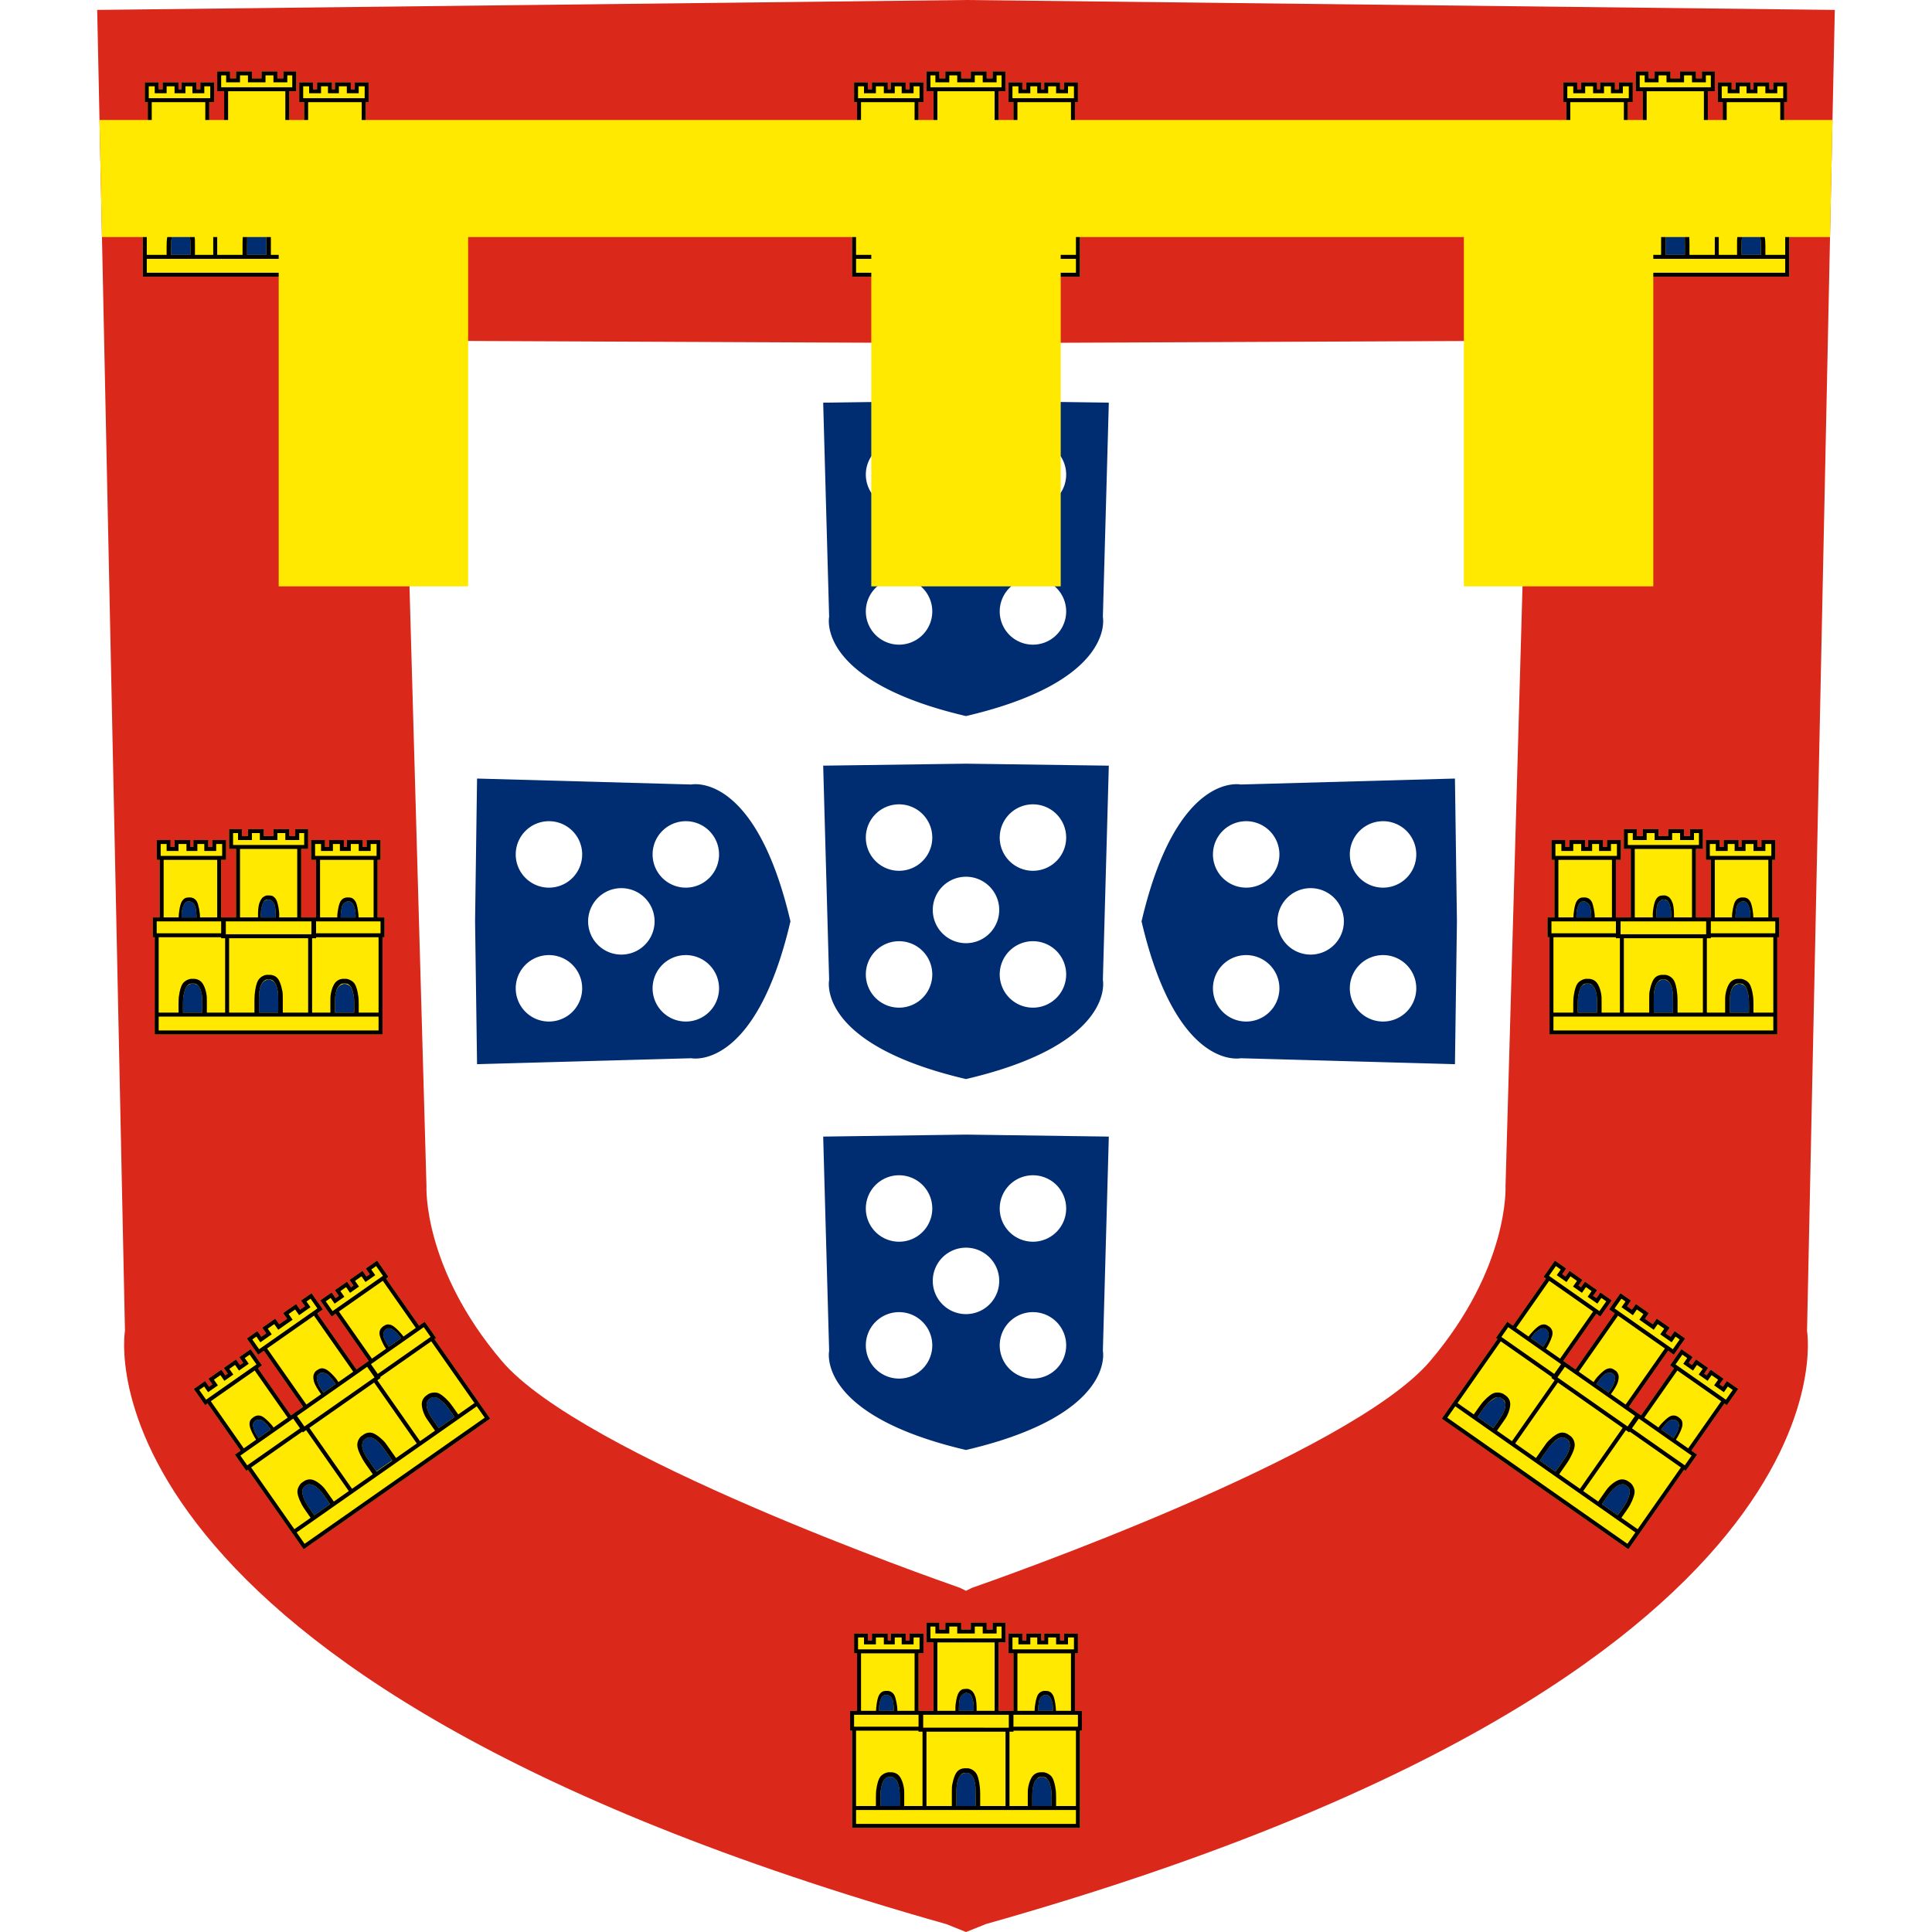 <?xml version="1.0" encoding="UTF-8" standalone="no"?>
<!-- Created with Inkscape (http://www.inkscape.org/) -->

<svg
   width="4096"
   height="4096"
   viewBox="0 0 4096 4096"
   version="1.1"
   id="svg1"
   inkscape:version="1.3.2 (091e20e, 2023-11-25, custom)"
   sodipodi:docname="flag_portuguese.svg"
   xml:space="preserve"
   xmlns:inkscape="http://www.inkscape.org/namespaces/inkscape"
   xmlns:sodipodi="http://sodipodi.sourceforge.net/DTD/sodipodi-0.dtd"
   xmlns="http://www.w3.org/2000/svg"
   xmlns:svg="http://www.w3.org/2000/svg"><sodipodi:namedview
     id="namedview1"
     pagecolor="#ffffff"
     bordercolor="#000000"
     borderopacity="0.25"
     inkscape:showpageshadow="2"
     inkscape:pageopacity="0.0"
     inkscape:pagecheckerboard="true"
     inkscape:deskcolor="#d1d1d1"
     inkscape:document-units="px"
     showguides="false"
     inkscape:zoom="0.090376421"
     inkscape:cx="1029.0295"
     inkscape:cy="2229.5638"
     inkscape:window-width="1366"
     inkscape:window-height="705"
     inkscape:window-x="-8"
     inkscape:window-y="-8"
     inkscape:window-maximized="1"
     inkscape:current-layer="svg1" /><defs
     id="defs1" /><path
     id="field_argent"
     style="fill:#ffffff;fill-opacity:1;stroke:none;stroke-width:0"
     d="M 0,4096 V 4.8000001e-6 H 4096 V 4096 Z"
     sodipodi:nodetypes="ccccc"
     inkscape:label="field_argent" /><path
     id="escutcheon_gules"
     style="display:inline;fill:#da281b;fill-opacity:1;stroke:none;stroke-width:0;stroke-linejoin:bevel"
     d="M 2048,0 206.062,21.027 264.936,2821.782 c 0,0 -126.644,730.5 1741.01,1257.396 L 2048,4096 l 42.053,-16.821 C 3957.707,3552.283 3831.064,2821.782 3831.064,2821.782 L 3889.938,21.027 Z M 855.84,722.312 2048,727.524 l 1192.16,-5.212 -0.275,10.045 h 0.275 l 2.156,-0.628 -50.464,1783.064 c 0,0 8.504,172.511 -159.803,370.714 -169.549,199.666 -917.09,461.944 -971.433,480.867 l -12.616,6.271 -12.616,-6.271 C 1981.041,3347.451 1233.5,3085.173 1063.951,2885.507 895.643,2687.304 904.148,2514.793 904.148,2514.793 l -50.464,-1783.064 2.156,0.628 h 0.275 z"
     inkscape:label="escutcheon_gules" /><path
     id="charge_escutcheon_azure"
     style="display:inline;fill:#002d72;fill-opacity:1;stroke:none;stroke-width:0;stroke-linejoin:bevel"
     d="m 2048,849.478 -302.784,4.205 12.616,454.177 c 0,0 -28.767,135.666 290.168,210.267 318.936,-74.601 290.168,-210.267 290.168,-210.267 l 12.616,-454.177 z m -141.93,86.209 a 70.439,70.439 0 0 1 70.439,70.439 70.439,70.439 0 0 1 -70.439,70.439 70.439,70.439 0 0 1 -70.439,-70.439 70.439,70.439 0 0 1 70.439,-70.439 z m 283.86,0 a 70.439,70.439 0 0 1 70.439,70.439 70.439,70.439 0 0 1 -70.439,70.439 70.439,70.439 0 0 1 -70.439,-70.439 70.439,70.439 0 0 1 70.439,-70.439 z M 2048,1089.183 a 70.439,70.439 0 0 1 70.439,70.439 70.439,70.439 0 0 1 -70.439,70.439 70.439,70.439 0 0 1 -70.439,-70.439 70.439,70.439 0 0 1 70.439,-70.439 z m -141.93,136.674 a 70.439,70.439 0 0 1 70.439,70.439 70.439,70.439 0 0 1 -70.439,70.439 70.439,70.439 0 0 1 -70.439,-70.439 70.439,70.439 0 0 1 70.439,-70.439 z m 283.86,0 a 70.439,70.439 0 0 1 70.439,70.439 70.439,70.439 0 0 1 -70.439,70.439 70.439,70.439 0 0 1 -70.439,-70.439 70.439,70.439 0 0 1 70.439,-70.439 z M 2048,1619.055 l -302.784,4.205 12.616,454.177 c 0,0 -28.767,135.666 290.168,210.267 318.936,-74.601 290.168,-210.267 290.168,-210.267 l 12.616,-454.177 z m -1036.616,31.54 -4.205,302.784 4.205,302.784 454.177,-12.616 c 0,0 135.666,28.767 210.267,-290.168 -74.601,-318.936 -210.267,-290.168 -210.267,-290.168 z m 2073.232,0 -454.176,12.616 c 0,0 -135.666,-28.767 -210.267,290.168 74.602,318.936 210.267,290.168 210.267,290.168 l 454.176,12.616 4.205,-302.784 z m -1178.546,54.669 a 70.439,70.439 0 0 1 70.439,70.439 70.439,70.439 0 0 1 -70.439,70.439 70.439,70.439 0 0 1 -70.439,-70.439 70.439,70.439 0 0 1 70.439,-70.439 z m 283.86,0 a 70.439,70.439 0 0 1 70.439,70.439 70.439,70.439 0 0 1 -70.439,70.439 70.439,70.439 0 0 1 -70.439,-70.439 70.439,70.439 0 0 1 70.439,-70.439 z m -1026.103,35.745 a 70.439,70.439 0 0 1 70.439,70.439 70.439,70.439 0 0 1 -70.439,70.439 70.439,70.439 0 0 1 -70.439,-70.439 70.439,70.439 0 0 1 70.439,-70.439 z m 290.168,0 a 70.439,70.439 0 0 1 70.439,70.439 70.439,70.439 0 0 1 -70.439,70.439 70.439,70.439 0 0 1 -70.439,-70.439 70.439,70.439 0 0 1 70.439,-70.439 z m 1188.008,0 a 70.439,70.439 0 0 1 70.439,70.439 70.439,70.439 0 0 1 -70.439,70.439 70.439,70.439 0 0 1 -70.439,-70.439 70.439,70.439 0 0 1 70.439,-70.439 z m 290.168,0 a 70.439,70.439 0 0 1 70.439,70.439 70.439,70.439 0 0 1 -70.439,70.439 70.439,70.439 0 0 1 -70.439,-70.439 70.439,70.439 0 0 1 70.439,-70.439 z M 2048,1858.76 a 70.439,70.439 0 0 1 70.439,70.439 70.439,70.439 0 0 1 -70.439,70.439 70.439,70.439 0 0 1 -70.439,-70.439 70.439,70.439 0 0 1 70.439,-70.439 z m -730.678,24.181 a 70.439,70.439 0 0 1 70.439,70.439 70.439,70.439 0 0 1 -70.439,70.439 70.439,70.439 0 0 1 -70.439,-70.439 70.439,70.439 0 0 1 70.439,-70.439 z m 1461.355,0 a 70.439,70.439 0 0 1 70.439,70.439 70.439,70.439 0 0 1 -70.439,70.439 70.439,70.439 0 0 1 -70.439,-70.439 70.439,70.439 0 0 1 70.439,-70.439 z m -872.608,112.493 a 70.439,70.439 0 0 1 70.439,70.439 70.439,70.439 0 0 1 -70.439,70.439 70.439,70.439 0 0 1 -70.439,-70.439 70.439,70.439 0 0 1 70.439,-70.439 z m 283.86,0 a 70.439,70.439 0 0 1 70.439,70.439 70.439,70.439 0 0 1 -70.439,70.439 70.439,70.439 0 0 1 -70.439,-70.439 70.439,70.439 0 0 1 70.439,-70.439 z m -1026.103,29.437 a 70.439,70.439 0 0 1 70.439,70.439 70.439,70.439 0 0 1 -70.439,70.439 70.439,70.439 0 0 1 -70.439,-70.439 70.439,70.439 0 0 1 70.439,-70.439 z m 290.168,0 a 70.439,70.439 0 0 1 70.439,70.439 70.439,70.439 0 0 1 -70.439,70.439 70.439,70.439 0 0 1 -70.439,-70.439 70.439,70.439 0 0 1 70.439,-70.439 z m 1188.008,0 a 70.439,70.439 0 0 1 70.439,70.439 70.439,70.439 0 0 1 -70.439,70.439 70.439,70.439 0 0 1 -70.439,-70.439 70.439,70.439 0 0 1 70.439,-70.439 z m 290.168,0 a 70.439,70.439 0 0 1 70.439,70.439 70.439,70.439 0 0 1 -70.439,70.439 70.439,70.439 0 0 1 -70.439,-70.439 70.439,70.439 0 0 1 70.439,-70.439 z M 2048,2405.454 l -302.784,4.205 12.616,454.177 c 0,0 -28.767,135.666 290.168,210.267 318.936,-74.602 290.168,-210.267 290.168,-210.267 l 12.616,-454.177 z m -141.93,86.209 a 70.439,70.439 0 0 1 70.439,70.439 70.439,70.439 0 0 1 -70.439,70.439 70.439,70.439 0 0 1 -70.439,-70.439 70.439,70.439 0 0 1 70.439,-70.439 z m 283.86,0 a 70.439,70.439 0 0 1 70.439,70.439 70.439,70.439 0 0 1 -70.439,70.439 70.439,70.439 0 0 1 -70.439,-70.439 70.439,70.439 0 0 1 70.439,-70.439 z M 2048,2645.158 a 70.439,70.439 0 0 1 70.439,70.439 A 70.439,70.439 0 0 1 2048,2786.037 70.439,70.439 0 0 1 1977.561,2715.597 70.439,70.439 0 0 1 2048,2645.158 Z m -141.93,136.673 a 70.439,70.439 0 0 1 70.439,70.439 70.439,70.439 0 0 1 -70.439,70.439 70.439,70.439 0 0 1 -70.439,-70.439 70.439,70.439 0 0 1 70.439,-70.439 z m 283.86,0 a 70.439,70.439 0 0 1 70.439,70.439 70.439,70.439 0 0 1 -70.439,70.439 70.439,70.439 0 0 1 -70.439,-70.439 70.439,70.439 0 0 1 70.439,-70.439 z"
     inkscape:label="charge_escutcheon_azure" /><path
     id="charge_castles_or"
     style="display:inline;fill:#ffe900;fill-opacity:1;stroke:none;stroke-width:0;stroke-linejoin:bevel;stroke-opacity:1"
     d="m 460.485,151.392 v 42.053 h 14.719 V 338.53 H 443.663 V 216.575 h 10.513 v -42.053 h -29.437 v 14.719 h -8.411 v -14.719 h -31.54 v 14.719 h -6.308 v -14.719 h -33.643 v 14.719 h -8.411 v -14.719 h -29.437 v 42.053 h 6.308 v 121.955 h -14.719 v 8.411 33.643 h 4.205 v 206.062 h 482.977 v -206.062 h 4.205 v -33.643 -8.411 H 775.249 V 216.575 h 6.308 V 174.522 H 752.119 v 14.719 h -8.411 v -14.719 h -33.643 v 14.719 h -6.308 v -14.719 h -31.54 v 14.719 h -8.411 v -14.719 h -29.437 v 42.053 h 10.513 V 338.53 H 613.343 V 193.446 h 14.719 v -42.053 h -27.335 v 14.719 h -12.616 v -14.719 h -33.643 v 14.719 h -20.39 v -14.719 h -33.643 v 14.719 h -12.616 v -14.719 z m 1503.729,0 v 42.053 h 14.719 v 145.084 h -31.54 V 216.575 h 10.513 v -42.053 h -29.437 v 14.719 h -8.411 v -14.719 h -31.54 v 14.719 h -6.308 v -14.719 h -33.643 v 14.719 h -8.411 v -14.719 h -29.437 v 42.053 h 6.308 v 121.955 h -14.719 v 8.411 33.643 h 4.205 v 206.062 h 482.978 v -206.062 h 4.205 v -33.643 -8.411 h -14.719 V 216.575 h 6.308 v -42.053 h -29.437 v 14.719 h -8.411 v -14.719 h -33.643 v 14.719 h -6.308 v -14.719 h -31.54 v 14.719 h -8.411 v -14.719 h -29.437 v 42.053 h 10.513 v 121.955 h -31.54 V 193.446 h 14.719 v -42.053 h -27.335 v 14.719 h -12.616 v -14.719 h -33.643 v 14.719 h -20.39 v -14.719 h -33.643 v 14.719 h -12.616 v -14.719 z m 1503.725,0 v 42.053 h 14.719 v 145.084 h -31.54 V 216.575 h 10.513 v -42.053 h -29.437 v 14.719 h -8.411 v -14.719 h -31.54 v 14.719 h -6.308 v -14.719 h -33.643 v 14.719 h -8.411 v -14.719 h -29.437 v 42.053 h 6.308 v 121.955 h -14.719 v 8.411 33.643 h 4.205 v 206.062 h 482.978 v -206.062 h 4.205 v -33.643 -8.411 h -14.719 V 216.575 h 6.308 v -42.053 h -29.437 v 14.719 h -8.411 v -14.719 h -33.643 v 14.719 h -6.308 v -14.719 h -31.54 v 14.719 h -8.411 v -14.719 h -29.437 v 42.053 h 10.513 v 121.955 h -31.54 V 193.446 h 14.719 v -42.053 h -27.335 v 14.719 h -12.616 v -14.719 h -33.643 v 14.719 h -20.39 v -14.719 h -33.643 v 14.719 h -12.616 V 151.392 Z M 485.717,1757.832 v 42.053 h 14.719 v 145.084 h -31.54 v -121.955 h 10.513 v -42.053 h -29.437 v 14.719 h -8.411 v -14.719 h -31.54 v 14.719 h -6.308 v -14.719 h -33.643 v 14.719 h -8.411 V 1780.961 H 332.222 v 42.053 h 6.308 v 121.955 h -14.719 v 8.411 33.643 h 4.205 v 206.062 h 482.977 v -206.062 h 4.205 v -33.643 -8.411 H 800.481 v -121.955 h 6.308 v -42.053 h -29.437 v 14.719 h -8.411 v -14.719 h -33.643 v 14.719 h -6.308 V 1780.961 H 697.45 v 14.719 h -8.411 v -14.719 h -29.437 v 42.053 h 10.513 v 121.955 H 638.575 V 1799.885 h 14.719 v -42.053 h -27.335 v 14.719 h -12.616 v -14.719 h -33.643 v 14.719 H 559.31 v -14.719 h -33.643 v 14.719 h -12.616 v -14.719 z m 2956.99,0 v 42.053 h 14.719 v 145.084 h -31.54 v -121.955 h 10.513 v -42.053 h -29.437 v 14.719 h -8.411 v -14.719 h -31.54 v 14.719 h -6.308 v -14.719 h -33.643 v 14.719 h -8.411 v -14.719 h -29.437 v 42.053 h 6.308 v 121.955 h -14.719 v 8.411 33.643 h 4.205 v 206.062 h 482.978 v -206.062 h 4.205 v -33.643 -8.411 h -14.719 v -121.955 h 6.308 v -42.053 h -29.437 v 14.719 h -8.411 v -14.719 h -33.643 v 14.719 h -6.308 v -14.719 h -31.54 v 14.719 h -8.411 v -14.719 h -29.437 v 42.053 h 10.513 v 121.955 h -31.54 V 1799.885 h 14.719 v -42.053 h -27.335 v 14.719 h -12.616 v -14.719 H 3536.69 v 14.719 h -20.39 v -14.719 h -33.643 v 14.719 h -12.616 v -14.719 z m -2643.203,914.665 -24.111,16.883 8.439,12.057 -6.887,4.821 -8.443,-12.053 -27.557,19.294 8.439,12.057 -5.166,3.618 -8.444,-12.057 -25.836,18.09 8.443,12.057 -6.891,4.826 -8.439,-12.057 -24.115,16.887 24.119,34.448 8.612,-6.033 69.951,99.901 -25.836,18.09 -83.216,-118.846 12.058,-8.444 -24.123,-34.448 -22.39,15.68 8.443,12.057 -10.337,7.236 -8.439,-12.057 -27.561,19.298 8.443,12.053 -16.702,11.696 -8.443,-12.057 -27.557,19.298 8.439,12.058 -10.333,7.236 -8.444,-12.057 -22.39,15.68 24.119,34.448 12.058,-8.444 83.215,118.846 -25.836,18.09 -69.951,-99.897 8.612,-6.033 -24.119,-34.448 -24.115,16.887 8.443,12.058 -6.891,4.821 -8.439,-12.058 -25.836,18.095 8.439,12.053 -5.166,3.618 -8.444,-12.053 -27.556,19.294 8.443,12.057 -6.891,4.826 -8.443,-12.058 -24.111,16.883 24.119,34.448 5.166,-3.618 69.951,99.901 -12.057,8.444 4.825,6.887 19.298,27.561 3.446,-2.415 118.189,168.797 395.634,-277.022 -118.193,-168.797 3.446,-2.411 -19.298,-27.561 -4.826,-6.887 -12.053,8.439 -69.951,-99.897 5.166,-3.618 z m 2496.99,0 -24.119,34.448 5.167,3.618 -69.951,99.897 -12.053,-8.439 -4.826,6.887 -19.298,27.561 3.446,2.411 -118.193,168.797 395.635,277.022 118.189,-168.797 3.446,2.415 19.298,-27.561 4.825,-6.887 -12.057,-8.444 69.951,-99.901 5.166,3.618 24.119,-34.448 -24.111,-16.883 -8.444,12.058 -6.891,-4.826 8.444,-12.057 -27.561,-19.294 -8.44,12.053 -5.166,-3.618 8.439,-12.053 -25.836,-18.095 -8.444,12.058 -6.887,-4.821 8.443,-12.058 -24.115,-16.887 -24.123,34.452 8.612,6.029 -69.947,99.897 -25.84,-18.09 83.22,-118.846 12.057,8.444 24.119,-34.448 -22.39,-15.68 -8.444,12.057 -10.332,-7.236 8.44,-12.058 -27.556,-19.298 -8.444,12.057 -16.702,-11.696 8.444,-12.053 -27.561,-19.298 -8.44,12.057 -10.337,-7.236 8.444,-12.057 -22.394,-15.68 -24.119,34.448 12.058,8.444 -83.216,118.846 -25.836,-18.09 69.947,-99.901 8.612,6.033 24.123,-34.448 -24.115,-16.887 -8.44,12.057 -6.891,-4.826 8.444,-12.057 -25.836,-18.09 -8.444,12.057 -5.166,-3.618 8.44,-12.057 -27.556,-19.294 -8.444,12.057 -6.891,-4.825 8.444,-12.057 z m -1332.283,767.47 v 42.053 h 14.719 v 145.084 h -31.54 v -121.955 h 10.513 v -42.053 h -29.437 v 14.719 h -8.411 v -14.719 h -31.54 v 14.719 h -6.308 v -14.719 h -33.643 v 14.719 h -8.411 v -14.719 h -29.437 v 42.053 h 6.308 v 121.955 h -14.719 v 8.411 33.643 h 4.205 v 206.062 h 482.978 v -206.062 h 4.205 v -33.643 -8.411 h -14.719 v -121.955 h 6.308 v -42.053 h -29.437 v 14.719 h -8.411 v -14.719 h -33.643 v 14.719 h -6.308 v -14.719 h -31.54 v 14.719 h -8.411 v -14.719 h -29.437 v 42.053 h 10.513 v 121.955 h -31.54 v -145.084 h 14.719 v -42.053 h -27.335 v 14.719 h -12.616 v -14.719 h -33.643 v 14.719 h -20.39 v -14.719 h -33.643 v 14.719 h -12.616 v -14.719 z"
     inkscape:label="charge_castles_or" /><path
     id="charge_castles_portals_azure"
     style="fill:#002d72;fill-opacity:1;stroke:none;stroke-width:0;stroke-linejoin:bevel;stroke-dasharray:none;stroke-opacity:1;paint-order:markers fill stroke"
     d="M 543.441 300.51 C 541.72 300.548 537.534 300.805 534.354 304.619 C 531.173 308.433 528.618 318.802 528.152 324.354 C 527.687 329.905 527.819 335 527.918 338.529 L 559.404 338.529 C 559.399 331.986 559.167 318.631 556.961 311.803 C 554.755 304.975 547.278 300.796 545.541 300.629 C 543.804 300.462 545.162 300.471 543.441 300.51 z M 3552.559 300.51 C 3550.838 300.471 3552.196 300.462 3550.459 300.629 C 3548.722 300.796 3541.245 304.975 3539.039 311.803 C 3536.833 318.631 3536.596 331.986 3536.596 338.529 L 3568.082 338.529 C 3568.181 335 3568.313 329.905 3567.848 324.354 C 3567.382 318.802 3564.827 308.435 3561.646 304.621 C 3558.466 300.807 3554.28 300.548 3552.559 300.51 z M 2047.992 300.557 A 17.635 15.733 0 0 0 2039.355 303.748 C 2038.932 304.121 2038.477 304.141 2038.078 304.619 C 2034.898 308.433 2032.343 318.802 2031.877 324.354 C 2031.411 329.905 2031.547 335 2031.647 338.529 L 2063.133 338.529 C 2063.128 331.986 2062.895 318.631 2060.689 311.803 C 2058.483 304.975 2051.007 300.796 2049.269 300.629 C 2048.215 300.528 2048.148 300.561 2047.992 300.557 z M 374.686 304.6 C 372.783 304.578 370.062 304.871 366.9 308.234 C 363.738 311.598 360.997 320.697 360.398 325.91 C 359.8 331.123 359.848 336.424 359.848 338.529 L 391.486 338.529 C 391.459 334.496 390.761 320.592 388.387 314.502 C 386.012 308.412 380.622 305.221 377.791 304.857 C 374.96 304.494 376.588 304.622 374.686 304.6 z M 713.861 304.6 C 711.959 304.621 713.587 304.494 710.756 304.857 C 707.925 305.221 702.534 308.412 700.16 314.502 C 697.786 320.592 697.086 334.496 697.059 338.529 L 728.697 338.529 C 728.697 336.424 728.747 331.123 728.148 325.91 C 727.55 320.697 724.808 311.598 721.646 308.234 C 718.484 304.871 715.763 304.578 713.861 304.6 z M 1878.414 304.6 C 1876.512 304.578 1873.787 304.871 1870.625 308.234 C 1867.463 311.598 1864.722 320.697 1864.123 325.91 C 1863.525 331.123 1863.572 336.424 1863.572 338.529 L 1895.211 338.529 C 1895.184 334.496 1894.486 320.592 1892.111 314.502 C 1889.737 308.412 1884.35 305.221 1881.52 304.857 C 1878.688 304.494 1880.316 304.622 1878.414 304.6 z M 2217.59 304.6 C 2215.688 304.621 2217.311 304.494 2214.481 304.857 C 2211.649 305.221 2206.259 308.412 2203.885 314.502 C 2201.51 320.592 2200.812 334.496 2200.785 338.529 L 2232.428 338.529 C 2232.428 336.424 2232.476 331.123 2231.877 325.91 C 2231.278 320.697 2228.533 311.598 2225.371 308.234 C 2222.209 304.871 2219.492 304.578 2217.59 304.6 z M 3382.139 304.6 C 3380.237 304.578 3377.515 304.871 3374.354 308.234 C 3371.191 311.598 3368.45 320.697 3367.852 325.91 C 3367.253 331.123 3367.303 336.424 3367.303 338.529 L 3398.941 338.529 C 3398.914 334.496 3398.214 320.592 3395.84 314.502 C 3393.465 308.412 3388.075 305.221 3385.244 304.857 C 3382.413 304.494 3384.041 304.622 3382.139 304.6 z M 3721.314 304.6 C 3719.412 304.621 3721.04 304.494 3718.209 304.857 C 3715.378 305.221 3709.988 308.412 3707.613 314.502 C 3705.239 320.592 3704.541 334.496 3704.514 338.529 L 3736.152 338.529 C 3736.152 336.424 3736.2 331.123 3735.602 325.91 C 3735.003 320.697 3732.264 311.598 3729.102 308.234 C 3725.94 304.871 3723.217 304.578 3721.314 304.6 z M 3700.111 315.211 L 3700.111 317.49 C 3700.308 316.613 3700.597 316.063 3700.812 315.211 L 3700.111 315.211 z M 3364.168 316.189 L 3364.168 316.734 C 3364.213 316.531 3364.274 316.391 3364.32 316.189 L 3364.168 316.189 z M 541.676 470.004 C 538.79 470.174 536.282 471.12 532.559 475.062 C 527.595 480.32 524.451 491.328 524.066 502.6 C 523.682 513.871 523.877 527.233 523.898 540.387 L 564.613 540.387 C 564.63 527.918 564.795 515.481 564.506 504.414 C 564.217 493.348 561.376 481.451 556.674 475.836 C 555.301 474.196 554.266 473.768 553.129 472.934 A 21.92 27.152 0 0 0 548.502 470.561 C 547.302 470.345 546.164 470.054 544.748 470.012 C 543.644 469.979 542.638 469.947 541.676 470.004 z M 3554.32 470.004 C 3553.358 469.947 3552.356 469.978 3551.252 470.012 C 3546.835 470.145 3544.028 470.221 3539.326 475.836 C 3534.624 481.451 3531.783 493.348 3531.494 504.414 C 3531.204 515.481 3531.368 527.918 3531.389 540.387 L 3572.102 540.387 C 3572.123 527.233 3572.318 513.871 3571.934 502.6 C 3571.549 491.328 3568.405 480.322 3563.441 475.064 C 3559.718 471.122 3557.206 470.174 3554.32 470.004 z M 2048.025 470.01 A 21.92 27.152 0 0 0 2035.603 476.383 C 2031.124 481.943 2028.158 491.974 2027.795 502.6 C 2027.411 513.871 2027.606 527.233 2027.627 540.387 L 2068.342 540.387 C 2068.359 527.918 2068.523 515.481 2068.234 504.414 C 2067.947 493.405 2065.118 481.613 2060.459 475.963 A 21.92 27.152 0 0 0 2049.014 470.09 C 2048.818 470.083 2048.679 470.018 2048.477 470.012 C 2048.314 470.007 2048.184 470.014 2048.025 470.01 z M 382.986 478.637 C 378.559 478.728 375.676 478.787 371.121 483.979 C 366.564 489.172 363.597 503.734 363.176 509.631 C 362.754 515.528 363.003 517.189 362.801 518.395 C 362.593 519.6 362.748 536.526 362.781 540.387 L 403.699 540.387 C 403.67 529.66 403.953 518.407 403.412 508.678 C 402.871 498.948 399.772 488.466 395.035 483.479 C 390.3 478.492 387.418 478.545 382.99 478.637 L 382.986 478.637 z M 705.533 478.637 C 704.468 478.615 703.625 478.833 702.691 478.885 A 21.92 25.122 0 0 0 694.459 482.793 C 694.105 483.127 693.862 483.083 693.486 483.479 C 688.749 488.466 685.65 498.948 685.109 508.678 C 684.568 518.407 684.852 529.66 684.822 540.387 L 725.742 540.387 C 725.776 536.526 725.929 519.6 725.721 518.395 C 725.519 517.189 725.769 515.528 725.348 509.631 C 724.927 503.734 721.957 489.172 717.4 483.979 C 716.667 483.142 716.135 483.093 715.475 482.502 A 21.92 25.122 0 0 0 708 478.953 C 707.179 478.889 706.462 478.656 705.535 478.637 L 705.533 478.637 z M 1886.715 478.637 C 1886.036 478.651 1885.528 478.838 1884.91 478.869 A 21.92 25.122 0 0 0 1875.994 483.102 C 1875.586 483.509 1875.285 483.482 1874.85 483.979 C 1870.293 489.172 1867.325 503.734 1866.904 509.631 C 1866.483 515.528 1866.731 517.189 1866.529 518.395 C 1866.321 519.6 1866.472 536.526 1866.506 540.387 L 1907.43 540.387 C 1907.401 529.66 1907.684 518.407 1907.143 508.678 C 1906.602 498.948 1903.501 488.466 1898.764 483.479 C 1897.142 481.771 1895.884 481.242 1894.561 480.516 A 21.92 25.122 0 0 0 1891.475 479.053 C 1889.971 478.751 1888.501 478.6 1886.719 478.637 L 1886.715 478.637 z M 3390.457 478.637 C 3386.029 478.728 3383.147 478.787 3378.592 483.979 C 3374.035 489.172 3371.066 503.734 3370.644 509.631 C 3370.223 515.528 3370.473 517.189 3370.271 518.395 C 3370.063 519.6 3370.216 536.526 3370.25 540.387 L 3411.17 540.387 C 3411.14 529.66 3411.424 518.407 3410.883 508.678 C 3410.342 498.948 3407.243 488.466 3402.506 483.479 C 3397.77 478.492 3394.889 478.545 3390.461 478.637 L 3390.457 478.637 z M 3713.002 478.637 C 3708.574 478.545 3705.693 478.492 3700.957 483.479 C 3696.22 488.466 3693.121 498.948 3692.58 508.678 C 3692.039 518.407 3692.323 529.66 3692.293 540.387 L 3733.211 540.387 C 3733.245 536.526 3733.4 519.6 3733.191 518.395 C 3732.99 517.189 3733.238 515.528 3732.816 509.631 C 3732.395 503.734 3729.428 489.172 3724.871 483.979 C 3720.316 478.787 3717.433 478.728 3713.006 478.637 L 3713.002 478.637 z M 2209.572 479.133 A 21.92 25.122 0 0 0 2196.135 485.512 C 2192.128 490.916 2189.328 499.862 2188.838 508.678 C 2188.297 518.407 2188.58 529.66 2188.551 540.387 L 2229.471 540.387 C 2229.505 536.526 2229.657 519.6 2229.449 518.395 C 2229.248 517.189 2229.494 515.528 2229.072 509.631 C 2228.665 503.924 2225.794 490.379 2221.484 484.787 A 21.92 25.122 0 0 0 2209.572 479.133 z M 3527.326 1906.947 C 3526.206 1906.923 3526.174 1906.985 3525.961 1907.025 A 17.635 15.733 0 0 0 3524.016 1907.744 C 3521.467 1908.66 3515.771 1912.162 3513.807 1918.242 C 3511.601 1925.07 3511.363 1938.425 3511.363 1944.969 L 3542.85 1944.969 C 3542.948 1941.439 3543.081 1936.344 3542.615 1930.793 C 3542.149 1925.242 3539.594 1914.872 3536.414 1911.059 C 3535.363 1909.799 3534.196 1909.37 3533.051 1908.766 A 17.635 15.733 0 0 0 3528.752 1907.178 C 3528.308 1907.138 3527.633 1906.956 3527.326 1906.949 L 3527.326 1906.947 z M 569.818 1907.014 A 17.635 15.733 0 0 0 560.436 1910.48 C 560.158 1910.751 559.851 1910.742 559.586 1911.061 C 556.406 1914.874 553.851 1925.242 553.385 1930.793 C 552.919 1936.344 553.052 1941.441 553.15 1944.971 L 584.637 1944.971 C 584.632 1938.427 584.399 1925.072 582.193 1918.244 C 580.14 1911.889 573.847 1908.162 571.539 1907.496 A 17.635 15.733 0 0 0 570.309 1907.043 C 570.152 1907.02 569.865 1907.022 569.818 1907.014 z M 399.918 1911.039 C 398.016 1911.017 395.293 1911.311 392.131 1914.674 C 388.969 1918.037 386.23 1927.137 385.631 1932.35 C 385.032 1937.562 385.08 1942.863 385.08 1944.969 L 416.719 1944.969 C 416.691 1940.935 415.992 1927.032 413.617 1920.941 C 411.243 1914.851 405.854 1911.66 403.023 1911.297 C 400.192 1910.933 401.82 1911.06 399.918 1911.039 z M 739.092 1911.039 C 737.19 1911.061 738.819 1910.933 735.988 1911.297 C 733.157 1911.66 727.767 1914.851 725.393 1920.941 C 723.018 1927.032 722.318 1940.935 722.291 1944.969 L 753.93 1944.969 C 753.93 1942.863 753.98 1937.562 753.381 1932.35 C 752.782 1927.137 750.041 1918.037 746.879 1914.674 C 743.717 1911.311 740.994 1911.018 739.092 1911.039 z M 3356.908 1911.039 C 3355.006 1911.018 3352.283 1911.311 3349.121 1914.674 C 3345.959 1918.037 3343.218 1927.137 3342.619 1932.35 C 3342.021 1937.562 3342.07 1942.863 3342.07 1944.969 L 3373.709 1944.969 C 3373.682 1940.935 3372.982 1927.032 3370.607 1920.941 C 3368.233 1914.851 3362.843 1911.66 3360.012 1911.297 C 3357.181 1910.933 3358.81 1911.06 3356.908 1911.039 z M 3696.082 1911.039 C 3694.18 1911.06 3695.808 1910.933 3692.977 1911.297 C 3690.146 1911.66 3684.757 1914.851 3682.383 1920.941 C 3680.008 1927.032 3679.308 1940.935 3679.281 1944.969 L 3710.92 1944.969 C 3710.92 1942.863 3710.968 1937.562 3710.369 1932.35 C 3709.77 1927.137 3707.031 1918.037 3703.869 1914.674 C 3700.707 1911.311 3697.984 1911.018 3696.082 1911.039 z M 3526.131 2076.451 A 21.92 27.152 0 0 0 3513.887 2082.732 C 3509.34 2088.47 3506.547 2099.993 3506.264 2110.854 C 3505.974 2121.92 3506.135 2134.358 3506.156 2146.826 L 3546.871 2146.826 C 3546.892 2133.672 3547.088 2120.311 3546.703 2109.039 C 3546.331 2098.142 3543.286 2087.716 3538.606 2082.269 A 21.92 27.152 0 0 0 3527.264 2076.451 C 3526.883 2076.457 3526.536 2076.439 3526.131 2076.451 z M 569.57 2076.512 A 21.92 27.152 0 0 0 557.047 2082.936 C 552.609 2088.517 549.66 2098.467 549.299 2109.035 C 548.914 2120.307 549.108 2133.668 549.129 2146.822 L 589.844 2146.822 C 589.861 2134.354 590.025 2121.916 589.736 2110.85 C 589.456 2100.119 586.694 2088.822 582.244 2083.014 A 21.92 27.152 0 0 0 569.57 2076.512 z M 408.219 2085.076 C 407.646 2085.088 407.224 2085.249 406.695 2085.271 A 21.92 25.122 0 0 0 397.164 2089.797 C 396.87 2090.103 396.662 2090.066 396.354 2090.418 C 391.797 2095.612 388.827 2110.173 388.406 2116.07 C 387.984 2121.967 388.235 2123.629 388.033 2124.834 C 387.825 2126.039 387.978 2142.965 388.012 2146.826 L 428.932 2146.826 C 428.903 2136.1 429.186 2124.847 428.645 2115.117 C 428.104 2105.388 425.005 2094.906 420.268 2089.918 C 419.407 2089.011 418.794 2088.949 418.035 2088.346 A 21.92 25.122 0 0 0 411.809 2085.389 C 410.654 2085.269 409.567 2085.048 408.223 2085.076 L 408.219 2085.076 z M 3365.225 2085.076 C 3364.331 2085.095 3363.644 2085.324 3362.85 2085.383 A 21.92 25.122 0 0 0 3355.18 2089.023 C 3354.553 2089.594 3354.053 2089.628 3353.359 2090.418 C 3348.803 2095.612 3345.835 2110.173 3345.414 2116.07 C 3344.992 2121.967 3345.241 2123.629 3345.039 2124.834 C 3344.831 2126.039 3344.985 2142.965 3345.019 2146.826 L 3385.939 2146.826 C 3385.91 2136.1 3386.191 2124.847 3385.65 2115.117 C 3385.109 2105.388 3382.011 2094.906 3377.273 2089.918 C 3375.727 2088.289 3374.533 2087.82 3373.264 2087.092 A 21.92 25.122 0 0 0 3369.871 2085.481 C 3368.402 2085.201 3366.969 2085.04 3365.229 2085.076 L 3365.225 2085.076 z M 3687.828 2085.496 A 21.92 25.122 0 0 0 3674.781 2091.689 C 3670.684 2097.056 3667.844 2106.184 3667.348 2115.117 C 3666.807 2124.847 3667.09 2136.1 3667.061 2146.826 L 3707.981 2146.826 C 3708.015 2142.965 3708.167 2126.039 3707.959 2124.834 C 3707.758 2123.629 3708.008 2121.967 3707.586 2116.07 C 3707.179 2110.376 3704.313 2096.901 3700.019 2091.283 A 21.92 25.122 0 0 0 3687.828 2085.496 z M 730.701 2085.848 A 21.92 25.122 0 0 0 717.566 2092.082 C 713.606 2097.504 710.829 2106.361 710.342 2115.117 C 709.801 2124.847 710.084 2136.1 710.055 2146.826 L 750.975 2146.826 C 751.008 2142.965 751.161 2126.039 750.953 2124.834 C 750.752 2123.629 751.002 2121.967 750.58 2116.07 C 750.182 2110.497 747.379 2097.629 743.24 2091.799 A 21.92 25.122 0 0 0 730.701 2085.848 z M 825.965 2808.684 A 15.733 17.635 55 0 0 825.635 2808.769 C 825.878 2808.806 826.14 2808.883 826.391 2808.932 A 15.733 17.635 55 0 0 825.965 2808.684 z M 824.111 2816.07 C 821.458 2816.097 819.821 2817.045 818.662 2817.877 C 817.117 2818.986 818.378 2817.948 816.268 2819.869 C 814.157 2821.791 811.569 2827.497 813.117 2833.848 C 814.666 2840.198 822.07 2851.991 824.361 2855.311 L 850.275 2837.162 C 849.068 2835.437 846.068 2831.063 842.588 2827.137 C 839.108 2823.21 831.644 2817.332 827.125 2816.391 C 825.995 2816.154 824.996 2816.07 824.111 2816.07 z M 3271.889 2816.07 C 3271.004 2816.061 3270.005 2816.155 3268.875 2816.391 C 3264.356 2817.332 3256.892 2823.21 3253.412 2827.137 C 3249.932 2831.063 3246.928 2835.438 3245.721 2837.162 L 3271.639 2855.311 C 3273.93 2851.991 3281.335 2840.198 3282.883 2833.848 C 3284.431 2827.497 3281.843 2821.791 3279.732 2819.869 C 3277.622 2817.946 3278.884 2818.986 3277.338 2817.877 C 3276.179 2817.045 3274.542 2816.097 3271.889 2816.07 z M 807.658 2837.406 L 807.361 2837.613 L 808.035 2838.576 C 807.872 2838.152 807.811 2837.826 807.658 2837.406 z M 684.801 2910.525 C 681.77 2910.309 679.264 2910.741 678.5 2911.17 C 676.981 2912.03 678.103 2911.257 676.715 2912.275 C 675.327 2913.294 672.049 2915.905 671.631 2920.854 C 671.213 2925.802 675.066 2935.76 677.869 2940.574 C 680.672 2945.389 683.701 2949.49 685.807 2952.324 L 711.598 2934.264 C 707.841 2928.906 699.991 2918.097 694.268 2913.769 C 691.406 2911.606 687.845 2910.743 684.809 2910.525 L 684.801 2910.525 z M 3411.191 2910.525 C 3408.155 2910.743 3404.594 2911.61 3401.732 2913.773 C 3396.009 2918.101 3388.156 2928.906 3384.398 2934.264 L 3410.193 2952.324 C 3412.299 2949.49 3415.328 2945.393 3418.131 2940.578 C 3420.934 2935.764 3424.787 2925.802 3424.369 2920.854 C 3423.952 2915.905 3420.673 2913.294 3419.285 2912.275 C 3417.898 2911.257 3419.013 2912.03 3417.494 2911.17 C 3416.735 2910.74 3414.227 2910.308 3411.191 2910.525 z M 3175.856 2962.123 C 3175.368 2962.14 3174.693 2962.314 3174.143 2962.385 A 21.92 25.122 35 0 0 3166.064 2966.109 C 3159.928 2969.847 3153.18 2975.72 3150.324 2979.236 C 3146.596 2983.825 3145.85 2985.325 3144.994 2986.197 C 3144.132 2987.065 3134.548 3001.019 3132.361 3004.201 L 3165.881 3027.672 C 3172.009 3018.869 3178.695 3009.811 3183.832 3001.531 C 3188.969 2993.251 3192.446 2982.889 3191.426 2976.086 C 3191.212 2974.659 3190.689 2974.149 3190.356 2973.123 A 21.92 25.122 35 0 0 3187.254 2967.662 C 3186.34 2966.846 3185.515 2966.003 3184.332 2965.211 C 3181.573 2963.363 3179.532 2962.001 3175.856 2962.127 L 3175.856 2962.123 z M 920.141 2962.127 L 920.141 2962.131 C 916.464 2962.006 914.428 2963.367 911.668 2965.215 C 907.989 2967.679 905.594 2969.289 904.574 2976.09 C 903.555 2982.893 907.031 2993.255 912.168 3001.535 C 917.305 3009.815 923.991 3018.872 930.119 3027.676 L 963.639 3004.205 C 961.451 3001.023 951.868 2987.069 951.006 2986.201 C 950.149 2985.329 949.404 2983.828 945.676 2979.24 C 941.949 2974.651 931.163 2964.426 924.451 2962.785 C 922.774 2962.375 921.366 2962.169 920.141 2962.127 z M 549.531 3009.906 C 546.974 3009.738 544.779 3010.187 543.516 3010.85 C 540.988 3012.176 542.397 3011.347 540.826 3012.42 C 539.256 3013.493 537.191 3015.297 536.529 3019.865 C 535.868 3024.434 538.845 3033.457 541.344 3038.07 C 543.843 3042.684 546.923 3046.998 548.131 3048.723 L 574.049 3030.578 C 571.713 3027.29 563.167 3016.301 557.729 3012.674 C 555.01 3010.86 552.088 3010.075 549.531 3009.906 z M 3546.469 3009.906 C 3543.912 3010.074 3540.99 3010.86 3538.271 3012.674 C 3532.833 3016.301 3524.287 3027.29 3521.951 3030.578 L 3547.869 3048.727 C 3549.077 3047.002 3552.153 3042.684 3554.652 3038.07 C 3557.152 3033.457 3560.128 3024.434 3559.467 3019.865 C 3558.806 3015.296 3556.744 3013.493 3555.174 3012.42 C 3553.603 3011.347 3555.008 3012.176 3552.481 3010.85 C 3551.217 3010.186 3549.026 3009.738 3546.469 3009.906 z M 783.605 3047.486 C 779.79 3047.233 777.781 3048.555 775.01 3050.373 C 771.315 3052.797 768.973 3054.351 767.922 3061.504 C 766.871 3068.657 770.61 3079.478 776.76 3088.932 C 782.803 3098.222 790.482 3108.865 797.922 3119.443 L 831.27 3096.094 C 824.266 3086.055 817.388 3075.962 810.924 3067.225 C 804.34 3058.325 795.192 3050.207 788.119 3048.305 C 786.351 3047.829 784.877 3047.57 783.605 3047.486 z M 3312.394 3047.486 C 3311.893 3047.52 3311.184 3047.719 3310.613 3047.809 A 21.92 27.152 35 0 0 3297.938 3054.172 C 3293.371 3057.732 3288.835 3062.144 3285.076 3067.225 C 3278.492 3076.124 3271.491 3086.406 3264.354 3096.629 L 3297.705 3119.981 C 3305.267 3109.218 3313.09 3098.385 3319.24 3088.932 C 3325.39 3079.478 3329.129 3068.658 3328.078 3061.504 C 3327.613 3058.341 3326.795 3056.546 3325.82 3055.014 A 21.92 27.152 35 0 0 3325.25 3053.936 C 3324.105 3052.511 3322.726 3051.512 3320.99 3050.373 C 3318.219 3048.555 3316.21 3047.233 3312.394 3047.486 z M 3440.217 3146.785 C 3438.995 3146.778 3437.587 3146.928 3435.902 3147.269 C 3429.161 3148.638 3420.608 3155.45 3414.584 3163.109 C 3408.56 3170.769 3402.336 3180.146 3396.16 3188.916 L 3429.68 3212.387 C 3431.922 3209.243 3441.758 3195.468 3442.279 3194.361 C 3442.806 3193.258 3443.961 3192.041 3446.998 3186.969 C 3450.035 3181.897 3455.957 3168.265 3455.203 3161.396 C 3454.45 3154.531 3452.121 3152.831 3448.547 3150.217 C 3445.866 3148.256 3443.883 3146.812 3440.217 3146.789 L 3440.217 3146.785 z M 655.783 3146.789 L 655.779 3146.793 C 652.113 3146.815 650.13 3148.262 647.449 3150.223 C 643.875 3152.837 641.55 3154.535 640.797 3161.4 C 640.043 3168.268 645.965 3181.901 649.002 3186.973 C 652.038 3192.045 653.195 3193.262 653.721 3194.365 C 654.242 3195.472 664.074 3209.247 666.316 3212.391 L 699.836 3188.92 C 693.66 3180.15 687.44 3170.773 681.416 3163.113 C 675.392 3155.454 666.839 3148.642 660.098 3147.273 C 658.413 3146.932 657.005 3146.789 655.783 3146.789 z M 2048.83 3589.084 C 2047.109 3589.046 2048.468 3589.035 2046.73 3589.203 C 2044.993 3589.369 2037.516 3593.549 2035.311 3600.377 C 2033.105 3607.205 2032.867 3620.562 2032.867 3627.106 L 2064.354 3627.106 C 2064.452 3623.576 2064.585 3618.479 2064.119 3612.928 C 2063.653 3607.376 2061.098 3597.009 2057.918 3593.195 C 2054.738 3589.382 2050.551 3589.122 2048.83 3589.084 z M 1878.41 3593.174 C 1876.508 3593.153 1873.787 3593.445 1870.625 3596.809 C 1867.463 3600.172 1864.722 3609.272 1864.123 3614.484 C 1863.525 3619.697 1863.572 3625 1863.572 3627.106 L 1895.211 3627.106 C 1895.184 3623.072 1894.486 3609.166 1892.111 3603.076 C 1889.737 3596.986 1884.347 3593.797 1881.516 3593.434 C 1878.685 3593.07 1880.312 3593.195 1878.41 3593.174 z M 2217.586 3593.174 C 2215.684 3593.195 2217.311 3593.07 2214.481 3593.434 C 2211.649 3593.797 2206.259 3596.986 2203.885 3603.076 C 2201.51 3609.166 2200.812 3623.072 2200.785 3627.106 L 2232.424 3627.106 C 2232.424 3625 2232.472 3619.697 2231.873 3614.484 C 2231.274 3609.272 2228.533 3600.172 2225.371 3596.809 C 2222.209 3593.445 2219.488 3593.153 2217.586 3593.174 z M 2050.596 3758.584 L 2050.596 3758.588 C 2049.634 3758.527 2048.628 3758.554 2047.523 3758.588 C 2045.995 3758.634 2044.759 3758.916 2043.471 3759.18 A 21.92 27.152 0 0 0 2039.502 3761.217 C 2038.265 3762.063 2037.11 3762.605 2035.598 3764.41 C 2030.895 3770.025 2028.055 3781.924 2027.766 3792.99 C 2027.475 3804.057 2027.637 3816.492 2027.658 3828.961 L 2068.373 3828.961 C 2068.394 3815.807 2068.59 3802.445 2068.205 3791.174 C 2067.82 3779.903 2064.677 3768.896 2059.713 3763.639 C 2055.99 3759.696 2053.482 3758.754 2050.596 3758.584 z M 1886.727 3767.211 C 1882.299 3767.303 1879.418 3767.363 1874.863 3772.555 C 1870.307 3777.749 1867.337 3792.308 1866.916 3798.205 C 1866.494 3804.102 1866.745 3805.763 1866.543 3806.969 C 1866.335 3808.174 1866.487 3825.1 1866.522 3828.961 L 1907.441 3828.961 C 1907.412 3818.234 1907.695 3806.981 1907.154 3797.252 C 1906.613 3787.523 1903.513 3777.04 1898.775 3772.053 C 1894.04 3767.066 1891.158 3767.118 1886.73 3767.211 L 1886.727 3767.211 z M 2209.273 3767.211 C 2208.228 3767.189 2207.402 3767.407 2206.484 3767.455 A 21.92 25.122 0 0 0 2198.119 3771.426 C 2197.794 3771.736 2197.572 3771.691 2197.229 3772.053 C 2192.491 3777.04 2189.393 3787.523 2188.852 3797.252 C 2188.311 3806.981 2188.591 3818.234 2188.562 3828.961 L 2229.482 3828.961 C 2229.516 3825.1 2229.671 3808.174 2229.463 3806.969 C 2229.262 3805.763 2229.51 3804.102 2229.088 3798.205 C 2228.667 3792.308 2225.699 3777.749 2221.143 3772.555 C 2220.479 3771.798 2220.003 3771.773 2219.4 3771.219 A 21.92 25.122 0 0 0 2211.582 3767.508 C 2210.809 3767.454 2210.144 3767.229 2209.277 3767.211 L 2209.273 3767.211 z "
     inkscape:label="charge_castles_portals_azure" /><path
     id="charge_castles_embattled_sable"
     style="display:inline;fill:#000000;fill-opacity:1;stroke:none;stroke-width:0;stroke-linejoin:bevel;stroke-dasharray:none;stroke-opacity:1;paint-order:markers fill stroke"
     d="m 460.485,151.392 v 42.053 h 14.719 V 338.53 H 443.663 V 216.575 h 10.513 v -42.053 h -29.437 v 14.719 h -8.411 v -14.719 h -31.54 v 14.719 h -6.308 v -14.719 h -33.643 v 14.719 h -8.411 v -14.719 h -29.437 v 42.053 h 6.308 v 121.955 h -14.719 v 8.411 33.643 h 4.205 v 206.062 h 144.287 194.403 144.287 v -206.062 h 4.205 v -33.643 -8.411 H 775.249 V 216.575 h 6.308 V 174.522 H 752.119 v 14.719 h -8.411 v -14.719 h -33.643 v 14.719 h -6.308 v -14.719 h -31.54 v 14.719 h -8.411 v -14.719 h -29.437 v 42.053 h 10.513 V 338.53 H 613.343 V 193.446 h 14.719 v -42.053 h -27.335 v 14.719 h -12.616 v -14.719 h -33.643 v 14.719 h -1.466 -17.458 -1.466 v -14.719 h -33.643 v 14.719 h -12.616 v -14.719 z m 1503.729,0 v 42.053 h 14.719 v 145.084 h -31.54 V 216.575 h 10.513 v -42.053 h -29.437 v 14.719 h -8.411 v -14.719 h -31.54 v 14.719 h -6.308 v -14.719 h -33.643 v 14.719 h -8.411 v -14.719 h -29.437 v 42.053 h 6.308 v 121.955 h -14.719 v 8.411 33.643 h 4.205 v 206.062 h 144.287 194.403 144.287 v -206.062 h 4.205 v -33.643 -8.411 h -14.719 V 216.575 h 6.308 v -42.053 h -29.437 v 14.719 h -8.411 v -14.719 h -33.643 v 14.719 h -6.308 v -14.719 h -31.54 v 14.719 h -8.411 v -14.719 h -29.437 v 42.053 h 10.513 v 121.955 h -31.54 V 193.446 h 14.719 v -42.053 h -27.335 v 14.719 h -12.616 v -14.719 h -33.643 v 14.719 h -1.466 -17.458 -1.466 v -14.719 h -33.643 v 14.719 h -12.616 v -14.719 z m 1503.725,0 v 42.053 h 14.719 v 145.084 h -31.54 V 216.575 h 10.513 v -42.053 h -29.437 v 14.719 h -8.411 v -14.719 h -31.54 v 14.719 h -6.308 v -14.719 h -33.643 v 14.719 h -8.411 v -14.719 h -29.437 v 42.053 h 6.308 v 121.955 h -14.719 v 8.411 33.643 h 4.205 v 206.062 h 144.287 194.403 144.287 v -206.062 h 4.205 v -33.643 -8.411 h -14.719 V 216.575 h 6.308 v -42.053 h -29.437 v 14.719 h -8.411 v -14.719 h -33.643 v 14.719 h -6.308 v -14.719 h -31.54 v 14.719 h -8.411 v -14.719 h -29.437 v 42.053 h 10.513 v 121.955 h -31.54 V 193.446 h 14.719 v -42.053 h -27.335 v 14.719 h -12.616 v -14.719 h -33.643 v 14.719 h -1.466 -17.458 -1.466 v -14.719 h -33.643 v 14.719 h -12.616 v -14.719 z m -2999.043,8.411 h 10.513 v 14.719 h 29.437 v -14.719 h 16.821 v 14.719 h 9.877 17.458 9.877 v -14.719 h 16.821 v 14.719 h 29.437 v -14.719 h 10.513 v 25.232 h -66.649 -17.458 -66.649 z m 1503.729,0 h 10.513 v 14.719 h 29.437 v -14.719 h 16.821 v 14.719 h 9.877 17.458 9.877 v -14.719 h 16.821 v 14.719 h 29.437 v -14.719 h 10.513 v 25.232 h -66.649 -17.458 -66.649 z m 1503.725,0 h 10.513 v 14.719 h 29.437 v -14.719 h 16.821 v 14.719 h 9.877 17.458 9.877 v -14.719 h 16.821 v 14.719 h 29.437 v -14.719 h 10.513 v 25.232 h -66.649 -17.458 -66.649 z M 315.4,182.932 h 12.616 v 14.719 h 25.232 v -14.719 h 16.821 v 14.719 h 23.129 v -14.719 h 14.719 v 14.719 h 25.232 v -14.719 h 12.616 v 25.232 h -130.365 z m 327.38,0 h 12.616 v 14.719 h 25.232 v -14.719 h 14.719 v 14.719 h 23.129 v -14.719 h 16.821 v 14.719 h 25.232 v -14.719 h 12.616 v 25.232 H 642.78 Z m 1176.349,0 h 12.616 v 14.719 h 25.232 v -14.719 h 16.821 v 14.719 h 23.129 v -14.719 h 14.719 v 14.719 h 25.232 v -14.719 h 12.616 v 25.232 h -130.365 z m 327.38,0 h 12.616 v 14.719 h 25.232 v -14.719 h 14.719 v 14.719 h 23.129 v -14.719 h 16.821 v 14.719 h 25.232 v -14.719 h 12.616 v 25.232 h -130.365 z m 1176.345,0 h 12.616 v 14.719 h 25.232 v -14.719 h 16.821 v 14.719 h 23.129 v -14.719 h 14.719 v 14.719 h 25.232 v -14.719 h 12.616 v 25.232 h -130.365 z m 327.38,0 h 12.616 v 14.719 h 25.232 v -14.719 h 14.719 v 14.719 h 23.129 v -14.719 h 16.821 v 14.719 h 25.232 v -14.719 h 12.616 v 25.232 H 3650.234 Z M 483.614,193.446 h 51.93 17.458 51.93 v 145.084 h -38.325 c 0.065,-1.824 0.099,-1.639 0.168,-7.051 0.069,-5.412 -2.43,-23.699 -6.559,-30.706 -4.128,-7.007 -8.866,-8.593 -13.45,-8.694 -4.583,-0.101 -5.725,-0.809 -10.403,1.195 -4.678,2.004 -8.614,6.284 -11.524,14.509 -2.909,8.225 -3.186,19.581 -3.039,30.747 H 483.614 Z m 1503.729,0 h 51.93 17.458 51.93 v 145.084 h -38.325 c 0.065,-1.824 0.095,-1.639 0.164,-7.051 0.069,-5.412 -2.43,-23.699 -6.559,-30.706 -4.128,-7.007 -8.867,-8.593 -13.45,-8.694 -4.583,-0.101 -5.724,-0.809 -10.402,1.195 -4.678,2.004 -8.614,6.284 -11.524,14.509 -2.909,8.225 -3.182,19.581 -3.035,30.747 h -38.189 z m 1503.725,0 h 51.93 17.458 51.93 v 145.084 h -38.189 c 0.147,-11.167 -0.13,-22.522 -3.039,-30.747 -2.909,-8.225 -6.846,-12.505 -11.524,-14.509 -4.678,-2.004 -5.819,-1.296 -10.402,-1.195 -4.583,0.101 -9.321,1.687 -13.45,8.694 -4.128,7.007 -6.628,25.294 -6.559,30.706 0.069,5.412 0.103,5.227 0.168,7.051 h -38.325 z M 321.708,216.575 H 435.253 v 121.955 h -36.665 c 0.084,-0.585 0.092,0.544 0.181,-3.355 0.088,-3.899 -2.664,-23.915 -6.907,-30.756 -4.244,-6.841 -10.757,-8.092 -13.101,-8.136 -2.343,-0.044 -2.188,-0.238 -5.93,0.062 -3.742,0.299 -8.713,1.533 -12.92,8.908 -4.207,7.375 -6.496,27.613 -6.357,33.277 h -31.844 z m 331.585,0 H 766.838 V 338.53 H 734.994 c 0.139,-5.664 -2.151,-25.902 -6.357,-33.277 -4.207,-7.375 -9.178,-8.608 -12.92,-8.908 -3.742,-0.299 -3.587,-0.105 -5.93,-0.062 -2.343,0.044 -8.857,1.294 -13.101,8.136 -4.244,6.841 -6.996,26.857 -6.908,30.756 0.088,3.899 0.097,2.77 0.181,3.355 h -36.665 z m 1172.144,0 h 113.544 v 121.955 h -36.665 c 0.084,-0.585 0.092,0.544 0.181,-3.355 0.088,-3.899 -2.664,-23.915 -6.908,-30.756 -4.244,-6.841 -10.757,-8.092 -13.101,-8.136 -2.343,-0.044 -2.188,-0.238 -5.93,0.062 -3.742,0.299 -8.713,1.533 -12.92,8.908 -4.207,7.375 -6.496,27.613 -6.357,33.277 h -31.844 z m 331.585,0 h 113.544 v 121.955 h -31.848 c 0.139,-5.664 -2.15,-25.902 -6.357,-33.277 -4.206,-7.375 -9.174,-8.608 -12.916,-8.908 -3.742,-0.299 -3.591,-0.105 -5.934,-0.062 -2.343,0.044 -8.853,1.294 -13.096,8.136 -4.244,6.841 -7,26.857 -6.912,30.756 0.088,3.899 0.097,2.77 0.181,3.355 h -36.665 z m 1172.14,0 h 113.544 v 121.955 h -36.665 c 0.084,-0.585 0.092,0.544 0.181,-3.355 0.088,-3.899 -2.664,-23.915 -6.908,-30.756 -4.244,-6.841 -10.757,-8.092 -13.101,-8.136 -2.343,-0.044 -2.188,-0.238 -5.93,0.062 -3.742,0.299 -8.713,1.533 -12.92,8.908 -4.207,7.375 -6.496,27.613 -6.357,33.277 h -31.844 z m 331.585,0 h 113.544 v 121.955 h -31.844 c 0.139,-5.664 -2.151,-25.902 -6.357,-33.277 -4.207,-7.375 -9.178,-8.608 -12.92,-8.908 -3.742,-0.299 -3.587,-0.105 -5.93,-0.062 -2.343,0.044 -8.857,1.295 -13.101,8.136 -4.244,6.841 -6.996,26.857 -6.907,30.756 0.088,3.899 0.097,2.77 0.181,3.355 h -36.666 z m -3117.306,83.934 c 1.721,-0.038 0.361,-0.048 2.099,0.119 1.737,0.167 9.215,4.347 11.421,11.175 2.206,6.828 2.439,20.183 2.444,26.727 h -31.487 c -0.099,-3.53 -0.232,-8.625 0.234,-14.177 0.466,-5.551 3.021,-15.919 6.201,-19.733 3.18,-3.814 7.367,-4.072 9.088,-4.111 z m 1503.725,0 c 1.721,-0.038 0.365,-0.048 2.103,0.119 1.737,0.167 9.215,4.347 11.421,11.175 2.206,6.828 2.438,20.183 2.443,26.727 h -31.487 c -0.099,-3.53 -0.236,-8.625 0.23,-14.177 0.466,-5.551 3.021,-15.919 6.201,-19.733 3.18,-3.814 7.367,-4.072 9.088,-4.111 z m 1505.392,0 c 1.721,0.038 5.908,0.297 9.088,4.111 3.18,3.814 5.736,14.182 6.201,19.733 0.466,5.552 0.333,10.647 0.234,14.177 h -31.487 c 0,-6.544 0.238,-19.899 2.443,-26.727 2.206,-6.828 9.684,-11.008 11.421,-11.175 1.737,-0.167 0.378,-0.157 2.099,-0.119 z m -3177.873,4.09 c 1.902,0.022 0.274,-0.105 3.105,0.259 2.831,0.364 8.221,3.553 10.595,9.643 2.374,6.09 3.073,19.995 3.101,24.029 h -31.638 c 0,-2.106 -0.048,-7.407 0.55,-12.62 0.599,-5.213 3.339,-14.312 6.501,-17.676 3.162,-3.363 5.884,-3.656 7.786,-3.635 z m 339.175,0 c 1.902,-0.022 4.624,0.271 7.786,3.635 3.162,3.363 5.902,12.463 6.501,17.676 0.599,5.213 0.55,10.515 0.55,12.62 h -31.639 c 0.027,-4.033 0.726,-17.939 3.101,-24.029 2.374,-6.09 7.765,-9.279 10.596,-9.643 2.831,-0.363 1.203,-0.237 3.105,-0.259 z m 1164.554,0 c 1.902,0.022 0.274,-0.105 3.105,0.259 2.831,0.364 8.217,3.553 10.591,9.643 2.374,6.09 3.073,19.995 3.101,24.029 h -31.639 c 0,-2.106 -0.048,-7.407 0.55,-12.62 0.599,-5.213 3.339,-14.312 6.501,-17.676 3.162,-3.363 5.888,-3.656 7.791,-3.635 z m 339.175,0 c 1.902,-0.022 4.62,0.271 7.782,3.635 3.162,3.363 5.906,12.463 6.505,17.676 0.599,5.213 0.55,10.515 0.55,12.62 h -31.643 c 0.027,-4.033 0.726,-17.939 3.101,-24.029 2.374,-6.09 7.764,-9.279 10.596,-9.643 2.831,-0.363 1.206,-0.237 3.109,-0.259 z m 1164.55,0 c 1.902,0.022 0.274,-0.105 3.105,0.259 2.831,0.363 8.221,3.553 10.595,9.643 2.374,6.09 3.073,19.995 3.101,24.029 h -31.639 c 0,-2.106 -0.048,-7.407 0.55,-12.62 0.599,-5.213 3.339,-14.312 6.501,-17.676 3.162,-3.363 5.884,-3.656 7.786,-3.635 z m 339.175,0 c 1.902,-0.022 4.624,0.271 7.786,3.635 3.162,3.363 5.902,12.463 6.501,17.676 0.599,5.213 0.55,10.515 0.55,12.62 h -31.638 c 0.027,-4.033 0.726,-17.939 3.101,-24.029 2.374,-6.09 7.764,-9.279 10.595,-9.643 2.831,-0.363 1.203,-0.237 3.105,-0.259 z M 396.981,338.522 c 0.095,-0.013 0.181,-0.011 0.251,0.008 h -0.283 c 0,-0.002 0.023,-0.006 0.034,-0.008 z m 294.583,0 c 0,0.002 0.034,0.006 0.034,0.008 h -0.283 c 0.069,-0.019 0.156,-0.021 0.25,-0.008 z m 1209.146,0 c 0.095,-0.013 0.181,-0.011 0.25,0.008 h -0.283 c 0,-0.002 0.023,-0.006 0.034,-0.008 z m 294.579,0 v 0 c 0,0.002 0.034,0.006 0.034,0.008 h -0.283 c 0.069,-0.019 0.153,-0.021 0.246,-0.008 z m 1209.146,0 c 0.095,-0.013 0.181,-0.011 0.251,0.008 h -0.283 c 0,-0.002 0.034,-0.006 0.034,-0.008 z m 294.583,0 c 0.021,0.002 0.034,0.006 0.034,0.008 h -0.283 c 0.069,-0.019 0.156,-0.021 0.251,-0.008 z m -3392.029,8.419 h 130.365 6.308 v 25.232 H 306.99 Z m 146.55,0 h 181.466 v 27.335 H 453.54 Z m 191.343,0 h 6.308 130.365 v 25.232 H 644.883 Z m 1165.836,0 h 130.365 6.308 v 25.232 h -136.673 z m 146.55,0 h 181.466 v 27.335 H 1957.269 Z m 191.343,0 h 6.308 130.365 v 25.232 h -136.673 z m 1165.832,0 h 130.365 6.308 v 25.232 h -136.673 z m 146.55,0 h 181.466 v 27.335 h -181.466 z m 191.343,0 h 6.308 130.365 v 25.232 H 3652.337 Z M 311.195,380.583 h 132.468 v 2.103 h 1.466 6.944 v 157.7 h -5.002 -33.791 c 0.001,-10.293 0.151,-20.08 -0.029,-30.936 -0.181,-10.856 -4.261,-25.011 -10.061,-32.444 -5.801,-7.432 -14.675,-8.528 -18.994,-8.304 -4.319,0.224 -2.087,-0.065 -4.337,0 -2.249,0.065 -13.198,2.761 -18.407,11.162 -5.209,8.401 -8.251,28 -8.061,35.002 0.189,7.003 -0.191,4.324 -0.143,5.228 0.048,0.904 0.021,16.481 0,20.292 h -42.053 z m 333.688,0 h 132.468 v 159.803 h -42.053 c -0.021,-3.811 -0.048,-19.388 0,-20.292 0.048,-0.904 -0.335,1.775 -0.143,-5.228 0.189,-7.003 -2.853,-26.601 -8.062,-35.002 -5.209,-8.401 -16.157,-11.097 -18.407,-11.162 -2.25,-0.065 -0.021,0.224 -4.337,0 -4.319,-0.224 -13.193,0.872 -18.994,8.304 -5.801,7.432 -9.881,21.587 -10.061,32.444 -0.181,10.856 -0.029,20.644 -0.029,30.936 h -33.791 -5.002 v -157.7 h 6.944 1.466 z m 1170.041,0 h 132.468 v 2.103 h 1.466 6.944 v 157.7 h -5.002 -33.791 c 0,-10.293 0.147,-20.08 -0.034,-30.936 -0.181,-10.856 -4.261,-25.011 -10.062,-32.444 -5.801,-7.432 -14.675,-8.528 -18.994,-8.304 -4.319,0.224 -2.087,-0.065 -4.337,0 -2.249,0.065 -13.198,2.761 -18.407,11.162 -5.209,8.401 -8.251,28 -8.062,35.002 0.189,7.003 -0.189,4.324 -0.141,5.228 0.048,0.904 0.021,16.481 0,20.292 h -42.053 z m 333.688,0 h 132.468 v 159.803 h -42.053 c -0.021,-3.811 -0.048,-19.388 0,-20.292 0.048,-0.904 -0.335,1.775 -0.143,-5.228 0.189,-7.003 -2.853,-26.601 -8.061,-35.002 -5.209,-8.401 -16.157,-11.097 -18.407,-11.162 -2.25,-0.065 -0.021,0.224 -4.337,0 -4.319,-0.224 -13.193,0.872 -18.994,8.304 -5.801,7.432 -9.881,21.587 -10.062,32.444 -0.181,10.856 -0.029,20.644 -0.029,30.936 h -33.794 -4.998 v -157.7 h 6.94 1.47 z m 1170.037,0 h 132.468 v 2.103 h 1.466 6.944 v 157.7 h -5.002 -33.791 c 0,-10.293 0.151,-20.08 -0.029,-30.936 -0.181,-10.856 -4.261,-25.011 -10.062,-32.444 -5.801,-7.432 -14.675,-8.528 -18.994,-8.304 -4.316,0.224 -2.087,-0.065 -4.337,0 -2.25,0.065 -13.198,2.761 -18.407,11.162 -5.209,8.401 -8.251,28 -8.062,35.002 0.191,7.003 -0.191,4.324 -0.143,5.228 0.048,0.904 0.021,16.481 0,20.292 h -42.053 z m 333.688,0 h 132.468 v 159.803 h -42.053 c -0.021,-3.811 -0.048,-19.388 0,-20.292 0.048,-0.904 -0.333,1.775 -0.143,-5.228 0.189,-7.003 -2.853,-26.601 -8.061,-35.002 -5.209,-8.401 -16.157,-11.097 -18.407,-11.162 -2.25,-0.065 -0.021,0.224 -4.337,0 -4.318,-0.224 -13.193,0.872 -18.994,8.304 -5.801,7.432 -9.881,21.587 -10.062,32.444 -0.181,10.856 -0.029,20.644 -0.029,30.936 h -33.791 -5.002 v -157.7 h 6.944 1.466 z m -3191.852,2.103 h 167.577 v 157.7 h -53.741 c 0.027,-8.586 0.099,-29.844 -0.021,-30.994 -0.116,-1.149 0.097,-1.149 -0.156,-8.353 -0.254,-7.204 -4.507,-25.667 -10.575,-33.047 -6.067,-7.38 -14.862,-7.936 -19.039,-7.7 -4.177,0.236 0.849,-0.137 -3.786,0 -4.635,0.137 -13.889,3.26 -19.064,12.271 -5.175,9.011 -7.383,29.98 -7.343,36.83 0.04,6.849 -0.095,3.418 -0.135,4 -0.042,0.582 -0.021,18.773 0,26.994 h -53.718 z m 1503.729,0 h 167.577 v 157.7 h -53.741 c 0.027,-8.586 0.095,-29.844 -0.025,-30.994 -0.116,-1.149 0.101,-1.149 -0.151,-8.353 -0.254,-7.204 -4.508,-25.667 -10.575,-33.047 -6.067,-7.38 -14.862,-7.936 -19.039,-7.7 -4.177,0.236 0.849,-0.137 -3.786,0 -4.636,0.137 -13.889,3.26 -19.064,12.271 -5.175,9.011 -7.383,29.98 -7.343,36.83 0.04,6.849 -0.095,3.418 -0.135,4 -0.042,0.582 -0.021,18.773 0,26.994 h -53.717 z m 1503.725,0 h 167.577 v 157.7 h -53.717 c 0.021,-8.221 0.042,-26.412 0,-26.994 -0.04,-0.582 -0.174,2.849 -0.135,-4 0.04,-6.849 -2.168,-27.819 -7.343,-36.83 -5.175,-9.011 -14.428,-12.134 -19.064,-12.271 -4.635,-0.137 0.391,0.236 -3.787,0 -4.177,-0.236 -12.972,0.32 -19.039,7.7 -6.067,7.38 -10.321,25.843 -10.575,33.047 -0.252,7.204 -0.04,7.204 -0.156,8.353 -0.12,1.149 -0.048,22.408 -0.021,30.994 h -53.741 z M 541.676,470.004 c 0.962,-0.057 1.967,-0.025 3.072,0.008 4.417,0.133 7.224,0.208 11.926,5.823 4.702,5.615 7.542,17.513 7.832,28.579 0.289,11.066 0.124,23.503 0.107,35.971 h -40.715 c -0.021,-13.154 -0.216,-26.515 0.168,-37.786 0.385,-11.271 3.529,-22.279 8.493,-27.536 3.723,-3.943 6.231,-4.89 9.117,-5.06 z m 1503.729,0 c 0.962,-0.057 1.968,-0.025 3.072,0.008 4.417,0.133 7.224,0.208 11.926,5.823 4.702,5.615 7.543,17.513 7.832,28.579 0.289,11.066 0.124,23.503 0.107,35.971 h -40.715 c -0.021,-13.154 -0.216,-26.515 0.168,-37.786 0.385,-11.271 3.529,-22.279 8.493,-27.536 3.723,-3.943 6.231,-4.89 9.117,-5.06 z m 1508.916,0 c 2.886,0.17 5.398,1.117 9.121,5.06 4.964,5.257 8.108,16.265 8.493,27.536 0.385,11.271 0.189,24.633 0.168,37.786 h -40.715 c -0.021,-12.468 -0.183,-24.905 0.107,-35.971 0.289,-11.066 3.129,-22.964 7.832,-28.579 4.702,-5.615 7.509,-5.69 11.926,-5.823 1.104,-0.033 2.106,-0.065 3.068,-0.008 z m -3171.331,8.632 v 0 c 4.428,-0.092 7.31,-0.144 12.045,4.842 4.737,4.988 7.837,15.47 8.378,25.199 0.541,9.73 0.258,20.982 0.287,31.708 h -40.92 c -0.034,-3.861 -0.187,-20.786 0.021,-21.992 0.202,-1.206 -0.048,-2.867 0.374,-8.764 0.421,-5.897 3.39,-20.457 7.947,-25.651 4.555,-5.192 7.437,-5.251 11.864,-5.343 z m 322.546,0 v 0 c 4.428,0.092 7.309,0.151 11.865,5.343 4.557,5.194 7.526,19.754 7.947,25.651 0.422,5.897 0.172,7.558 0.374,8.764 0.208,1.206 0.055,18.131 0.021,21.992 h -40.92 c 0.029,-10.726 -0.254,-21.979 0.287,-31.708 0.541,-9.729 3.641,-20.211 8.378,-25.199 4.736,-4.986 7.618,-4.934 12.045,-4.842 z m 1181.183,0 v 0 c 4.428,-0.092 7.31,-0.144 12.045,4.842 4.737,4.988 7.837,15.47 8.378,25.199 0.541,9.73 0.258,20.982 0.287,31.708 h -40.924 c -0.034,-3.861 -0.183,-20.786 0.025,-21.992 0.202,-1.206 -0.048,-2.867 0.374,-8.764 0.421,-5.897 3.39,-20.457 7.947,-25.651 4.555,-5.192 7.437,-5.251 11.864,-5.343 z m 322.546,0 v 0 c 4.428,0.092 7.309,0.151 11.864,5.343 4.556,5.194 7.522,19.754 7.943,25.651 0.422,5.897 0.177,7.558 0.378,8.764 0.208,1.206 0.055,18.131 0.021,21.992 h -40.92 c 0.029,-10.726 -0.253,-21.979 0.287,-31.708 0.541,-9.729 3.64,-20.211 8.378,-25.199 4.735,-4.986 7.618,-4.934 12.045,-4.842 z m 1181.195,0 v 0 c 4.428,-0.092 7.309,-0.144 12.045,4.842 4.737,4.988 7.837,15.47 8.378,25.199 0.541,9.73 0.258,20.982 0.287,31.708 h -40.92 c -0.034,-3.861 -0.187,-20.786 0.021,-21.992 0.202,-1.206 -0.048,-2.867 0.374,-8.764 0.421,-5.897 3.39,-20.457 7.947,-25.651 4.555,-5.192 7.437,-5.251 11.865,-5.343 z m 322.546,0 v 0 c 4.428,0.092 7.309,0.151 11.864,5.343 4.557,5.194 7.526,19.754 7.947,25.651 0.422,5.897 0.172,7.558 0.374,8.764 0.208,1.206 0.055,18.131 0.021,21.992 h -40.92 c 0.03,-10.726 -0.254,-21.979 0.287,-31.708 0.541,-9.729 3.64,-20.211 8.378,-25.199 4.736,-4.986 7.618,-4.934 12.045,-4.842 z M 311.195,548.797 h 135.877 194.403 135.877 v 29.437 H 641.474 447.072 311.195 Z m 1503.729,0 h 135.877 194.403 135.877 v 29.437 H 2145.203 1950.801 1814.924 Z m 1503.725,0 h 135.877 194.403 135.877 v 29.437 H 3648.928 3454.526 3318.649 Z M 485.717,1757.832 v 42.053 h 14.719 v 145.084 h -31.54 v -121.955 h 10.513 v -42.053 h -29.437 v 14.719 h -8.411 v -14.719 h -31.54 v 14.719 h -6.308 v -14.719 h -33.643 v 14.719 h -8.411 V 1780.961 H 332.222 v 42.053 h 6.308 v 121.955 h -14.719 v 8.411 33.643 h 4.205 v 206.062 h 144.287 194.403 144.287 v -206.062 h 4.205 v -33.643 -8.411 H 800.481 v -121.955 h 6.308 v -42.053 h -29.437 v 14.719 h -8.411 v -14.719 h -33.643 v 14.719 h -6.308 V 1780.961 H 697.45 v 14.719 h -8.411 v -14.719 h -29.437 v 42.053 h 10.513 v 121.955 H 638.575 V 1799.885 h 14.719 v -42.053 h -27.335 v 14.719 h -12.616 v -14.719 h -33.643 v 14.719 h -1.466 -17.458 -1.466 v -14.719 h -33.643 v 14.719 h -12.616 v -14.719 z m 2956.99,0 v 42.053 h 14.719 v 145.084 h -31.54 v -121.955 h 10.513 v -42.053 h -29.437 v 14.719 h -8.411 v -14.719 h -31.54 v 14.719 h -6.308 v -14.719 h -33.643 v 14.719 h -8.411 v -14.719 h -29.437 v 42.053 h 6.308 v 121.955 h -14.719 v 8.411 33.643 h 4.205 v 206.062 h 144.287 194.403 144.287 v -206.062 h 4.205 v -33.643 -8.411 h -14.719 v -121.955 h 6.308 v -42.053 h -29.437 v 14.719 h -8.411 v -14.719 h -33.643 v 14.719 h -6.308 v -14.719 h -31.54 v 14.719 h -8.411 v -14.719 h -29.437 v 42.053 h 10.513 v 121.955 h -31.54 V 1799.885 h 14.719 v -42.053 h -27.335 v 14.719 h -12.616 v -14.719 H 3536.69 v 14.719 h -1.466 -17.458 -1.466 v -14.719 h -33.643 v 14.719 h -12.616 v -14.719 z m -2948.579,8.411 h 10.513 v 14.719 h 29.437 v -14.719 h 16.821 v 14.719 h 9.877 17.458 9.877 v -14.719 h 16.821 v 14.719 h 29.437 v -14.719 h 10.513 v 25.232 h -66.649 -17.458 -66.649 z m 2956.99,0 h 10.513 v 14.719 h 29.437 v -14.719 h 16.821 v 14.719 h 9.877 17.458 9.877 v -14.719 h 16.821 v 14.719 h 29.437 v -14.719 h 10.513 v 25.232 h -66.649 -17.458 -66.649 z m -3110.485,23.129 h 12.616 v 14.719 h 25.232 v -14.719 h 16.821 v 14.719 h 23.129 v -14.719 h 14.719 v 14.719 h 25.232 v -14.719 h 12.616 v 25.232 h -130.365 z m 327.38,0 h 12.616 v 14.719 h 25.232 v -14.719 h 14.719 v 14.719 h 23.129 v -14.719 h 16.821 v 14.719 h 25.232 v -14.719 h 12.616 v 25.232 h -130.365 z m 2629.61,0 h 12.616 v 14.719 h 25.232 v -14.719 h 16.821 v 14.719 h 23.129 v -14.719 h 14.719 v 14.719 h 25.232 v -14.719 h 12.616 v 25.232 h -130.365 z m 327.38,0 h 12.616 v 14.719 h 25.232 v -14.719 h 14.719 v 14.719 h 23.129 v -14.719 h 16.821 v 14.719 h 25.232 v -14.719 h 12.616 v 25.232 H 3625.002 Z M 508.846,1799.885 h 51.93 17.458 51.93 v 145.084 h -38.325 c 0.065,-1.824 0.099,-1.639 0.168,-7.051 0.069,-5.412 -2.43,-23.699 -6.559,-30.706 -4.128,-7.007 -8.866,-8.593 -13.45,-8.694 -4.583,-0.101 -5.725,-0.809 -10.403,1.195 -4.678,2.004 -8.614,6.284 -11.524,14.509 -2.909,8.225 -3.186,19.58 -3.039,30.747 h -38.189 z m 2956.99,0 h 51.93 17.458 51.93 v 145.084 h -38.189 c 0.147,-11.167 -0.13,-22.522 -3.039,-30.747 -2.909,-8.225 -6.846,-12.505 -11.524,-14.509 -4.678,-2.004 -5.819,-1.296 -10.403,-1.195 -4.583,0.101 -9.321,1.687 -13.45,8.694 -4.128,7.007 -6.628,25.294 -6.559,30.706 0.069,5.412 0.103,5.227 0.168,7.051 h -38.325 z m -3118.895,23.129 h 113.544 v 121.955 h -36.665 c 0.084,-0.585 0.092,0.543 0.181,-3.355 0.088,-3.899 -2.664,-23.915 -6.907,-30.756 -4.244,-6.841 -10.757,-8.092 -13.101,-8.135 -2.343,-0.044 -2.188,-0.237 -5.93,0.061 -3.742,0.299 -8.713,1.533 -12.92,8.908 -4.207,7.375 -6.496,27.613 -6.357,33.277 h -31.844 z m 331.585,0 h 113.544 v 121.955 h -31.844 c 0.139,-5.664 -2.151,-25.902 -6.357,-33.277 -4.207,-7.375 -9.178,-8.608 -12.92,-8.908 -3.742,-0.299 -3.587,-0.105 -5.93,-0.061 -2.343,0.044 -8.857,1.294 -13.101,8.135 -4.244,6.841 -6.996,26.857 -6.908,30.756 0.088,3.899 0.097,2.77 0.181,3.355 h -36.665 z m 2625.404,0 h 113.544 v 121.955 h -36.665 c 0.084,-0.585 0.092,0.543 0.181,-3.355 0.088,-3.899 -2.664,-23.915 -6.908,-30.756 -4.244,-6.841 -10.757,-8.091 -13.101,-8.135 -2.343,-0.044 -2.188,-0.238 -5.93,0.061 -3.742,0.299 -8.713,1.533 -12.92,8.908 -4.207,7.375 -6.496,27.613 -6.357,33.277 h -31.844 z m 331.585,0 h 113.544 v 121.955 h -31.844 c 0.139,-5.664 -2.151,-25.902 -6.357,-33.277 -4.207,-7.375 -9.178,-8.608 -12.92,-8.908 -3.742,-0.299 -3.587,-0.105 -5.93,-0.061 -2.344,0.044 -8.857,1.295 -13.101,8.135 -4.244,6.841 -6.996,26.857 -6.907,30.756 0.088,3.899 0.097,2.77 0.181,3.355 h -36.666 z m -3066.842,83.934 c 1.721,-0.038 0.361,-0.048 2.099,0.12 1.737,0.166 9.215,4.347 11.421,11.175 2.206,6.828 2.439,20.183 2.444,26.727 h -31.487 c -0.099,-3.53 -0.232,-8.625 0.234,-14.177 0.466,-5.551 3.021,-15.919 6.201,-19.733 3.18,-3.814 7.367,-4.072 9.088,-4.111 z m 2958.653,0 c 1.721,0.038 5.908,0.297 9.088,4.111 3.18,3.814 5.736,14.182 6.201,19.733 0.466,5.551 0.333,10.647 0.234,14.177 h -31.487 c 0,-6.544 0.238,-19.899 2.443,-26.727 2.206,-6.828 9.684,-11.009 11.421,-11.175 1.737,-0.168 0.378,-0.158 2.099,-0.12 z m -3127.409,4.09 c 1.902,0.021 0.274,-0.105 3.105,0.259 2.831,0.363 8.221,3.553 10.595,9.643 2.374,6.09 3.073,19.995 3.101,24.029 h -31.638 c 0,-2.106 -0.048,-7.407 0.55,-12.62 0.599,-5.213 3.339,-14.312 6.501,-17.675 3.162,-3.363 5.884,-3.656 7.786,-3.635 z m 339.175,0 c 1.902,-0.021 4.624,0.271 7.786,3.635 3.162,3.363 5.902,12.463 6.501,17.675 0.599,5.213 0.55,10.515 0.55,12.62 h -31.639 c 0.027,-4.034 0.726,-17.939 3.101,-24.029 2.374,-6.09 7.765,-9.279 10.596,-9.643 2.831,-0.364 1.203,-0.237 3.105,-0.259 z m 2617.815,0 c 1.902,0.021 0.274,-0.105 3.105,0.259 2.831,0.363 8.221,3.553 10.596,9.643 2.374,6.09 3.073,19.995 3.101,24.029 h -31.639 c 0,-2.106 -0.048,-7.407 0.55,-12.62 0.599,-5.213 3.339,-14.312 6.501,-17.675 3.162,-3.363 5.884,-3.655 7.786,-3.635 z m 339.175,0 c 1.902,-0.021 4.624,0.271 7.786,3.635 3.162,3.363 5.902,12.463 6.501,17.675 0.599,5.213 0.55,10.515 0.55,12.62 h -31.639 c 0.027,-4.033 0.726,-17.939 3.101,-24.029 2.374,-6.09 7.764,-9.279 10.595,-9.643 2.831,-0.364 1.203,-0.238 3.105,-0.259 z m -3363.86,42.341 h 130.365 6.308 v 25.232 H 332.222 Z m 146.55,0 h 181.466 v 27.335 H 478.772 Z m 191.343,0 h 6.308 130.366 v 25.232 H 670.115 Z m 2619.096,0 h 130.365 6.308 v 25.232 h -136.673 z m 146.55,0 h 181.466 v 27.335 h -181.466 z m 191.343,0 h 6.308 130.365 v 25.232 h -136.673 z m -3290.678,33.643 h 132.468 v 2.103 h 1.466 6.944 v 157.7 h -5.002 -33.791 c 10e-4,-10.293 0.151,-20.08 -0.029,-30.936 -0.181,-10.856 -4.261,-25.011 -10.061,-32.444 -5.801,-7.432 -14.675,-8.528 -18.994,-8.304 -4.319,0.224 -2.087,-0.065 -4.337,0 -2.249,0.065 -13.198,2.761 -18.407,11.162 -5.209,8.401 -8.251,28 -8.061,35.002 0.189,7.003 -0.191,4.324 -0.143,5.228 0.048,0.904 0.021,16.481 0,20.292 h -42.053 z m 333.688,0 h 132.468 v 159.803 h -42.053 c -0.021,-3.811 -0.048,-19.387 0,-20.292 0.048,-0.904 -0.335,1.775 -0.143,-5.228 0.189,-7.003 -2.853,-26.601 -8.062,-35.002 -5.209,-8.401 -16.157,-11.097 -18.407,-11.162 -2.25,-0.065 -0.021,0.224 -4.337,0 -4.319,-0.224 -13.193,0.872 -18.994,8.304 -5.801,7.433 -9.881,21.587 -10.061,32.444 -0.181,10.856 -0.029,20.644 -0.029,30.936 h -33.791 -5.002 v -157.7 h 6.944 1.466 z m 2623.302,0 h 132.468 v 2.103 h 1.466 6.944 v 157.7 h -5.002 -33.791 c 0,-10.293 0.151,-20.08 -0.03,-30.936 -0.181,-10.856 -4.261,-25.011 -10.061,-32.444 -5.801,-7.432 -14.675,-8.528 -18.994,-8.304 -4.316,0.224 -2.087,-0.065 -4.337,0 -2.25,0.065 -13.198,2.761 -18.407,11.162 -5.209,8.401 -8.251,28 -8.062,35.002 0.191,7.003 -0.191,4.324 -0.143,5.228 0.048,0.904 0.021,16.481 0,20.292 h -42.053 z m 333.688,0 h 132.468 v 159.803 h -42.053 c -0.021,-3.811 -0.048,-19.387 0,-20.292 0.048,-0.904 -0.333,1.775 -0.143,-5.228 0.189,-7.003 -2.853,-26.601 -8.062,-35.002 -5.209,-8.401 -16.157,-11.097 -18.407,-11.162 -2.25,-0.065 -0.021,0.224 -4.337,0 -4.319,-0.224 -13.193,0.872 -18.994,8.304 -5.801,7.433 -9.881,21.587 -10.062,32.444 -0.181,10.856 -0.029,20.644 -0.029,30.936 h -33.791 -5.002 v -157.7 h 6.944 1.466 z m -3141.388,2.103 h 167.577 v 157.7 h -53.741 c 0.027,-8.586 0.099,-29.844 -0.021,-30.994 -0.116,-1.149 0.097,-1.149 -0.156,-8.353 -0.254,-7.204 -4.507,-25.667 -10.575,-33.047 -6.067,-7.38 -14.862,-7.936 -19.039,-7.7 -4.177,0.236 0.849,-0.137 -3.786,0 -4.635,0.137 -13.889,3.26 -19.064,12.271 -5.175,9.011 -7.383,29.98 -7.343,36.83 0.04,6.849 -0.095,3.418 -0.135,4 -0.042,0.582 -0.021,18.773 0,26.994 h -53.718 z m 2956.99,0 h 167.577 v 157.7 h -53.717 c 0.021,-8.221 0.042,-26.412 0,-26.994 -0.04,-0.582 -0.174,2.849 -0.135,-4 0.04,-6.849 -2.168,-27.819 -7.343,-36.83 -5.175,-9.011 -14.428,-12.134 -19.064,-12.271 -4.635,-0.137 0.391,0.236 -3.787,0 -4.177,-0.236 -12.972,0.32 -19.039,7.7 -6.067,7.38 -10.321,25.843 -10.575,33.047 -0.252,7.204 -0.04,7.204 -0.156,8.353 -0.12,1.149 -0.048,22.408 -0.021,30.994 h -53.741 z m -2875.799,87.322 c 0.962,-0.057 1.967,-0.029 3.072,0 4.417,0.133 7.224,0.208 11.926,5.824 4.702,5.615 7.542,17.512 7.832,28.579 0.289,11.066 0.124,23.503 0.107,35.971 h -40.715 c -0.021,-13.154 -0.216,-26.515 0.168,-37.786 0.385,-11.271 3.529,-22.279 8.493,-27.536 3.723,-3.943 6.231,-4.886 9.117,-5.056 z m 2962.181,0 c 2.886,0.17 5.398,1.113 9.121,5.056 4.964,5.257 8.108,16.265 8.493,27.536 0.385,11.271 0.189,24.633 0.168,37.786 h -40.715 c -0.021,-12.469 -0.183,-24.905 0.107,-35.971 0.289,-11.066 3.129,-22.964 7.832,-28.579 4.702,-5.615 7.509,-5.691 11.926,-5.824 1.104,-0.034 2.106,-0.061 3.068,0 z m -3120.867,8.628 v 0 c 4.428,-0.092 7.31,-0.145 12.045,4.842 4.737,4.988 7.837,15.47 8.378,25.199 0.541,9.729 0.258,20.982 0.287,31.709 h -40.92 c -0.034,-3.861 -0.187,-20.786 0.021,-21.992 0.202,-1.205 -0.048,-2.867 0.374,-8.764 0.421,-5.897 3.39,-20.457 7.947,-25.651 4.555,-5.192 7.437,-5.251 11.864,-5.343 z m 322.546,0 v 0 c 4.428,0.093 7.309,0.151 11.865,5.343 4.557,5.194 7.526,19.754 7.947,25.651 0.422,5.897 0.172,7.559 0.374,8.764 0.208,1.206 0.055,18.131 0.021,21.992 h -40.92 c 0.029,-10.727 -0.254,-21.979 0.287,-31.709 0.541,-9.729 3.641,-20.212 8.378,-25.199 4.736,-4.986 7.618,-4.934 12.045,-4.842 z m 2634.46,0 v 0 c 4.428,-0.092 7.309,-0.145 12.045,4.842 4.737,4.988 7.837,15.47 8.378,25.199 0.541,9.729 0.258,20.982 0.287,31.709 h -40.92 c -0.034,-3.861 -0.187,-20.786 0.021,-21.992 0.202,-1.205 -0.048,-2.867 0.374,-8.764 0.421,-5.897 3.39,-20.457 7.947,-25.651 4.555,-5.191 7.437,-5.25 11.864,-5.343 z m 322.546,0 v 0 c 4.428,0.093 7.309,0.151 11.864,5.343 4.557,5.194 7.526,19.754 7.947,25.651 0.422,5.897 0.172,7.559 0.374,8.764 0.208,1.206 0.055,18.131 0.021,21.992 h -40.92 c 0.029,-10.727 -0.254,-21.979 0.287,-31.709 0.541,-9.729 3.641,-20.212 8.378,-25.199 4.736,-4.987 7.618,-4.934 12.045,-4.842 z m -3351.347,70.16 h 135.877 194.403 135.877 v 29.437 H 666.706 472.304 336.427 Z m 2956.99,0 h 135.877 194.403 135.877 v 29.437 h -135.877 -194.403 -135.877 z m -2493.914,517.261 -24.111,16.883 8.439,12.057 -6.887,4.821 -8.443,-12.053 -27.557,19.294 8.439,12.057 -5.166,3.618 -8.444,-12.057 -25.836,18.09 8.443,12.057 -6.891,4.826 -8.439,-12.057 -24.115,16.887 24.119,34.448 8.612,-6.033 69.951,99.901 -25.836,18.09 -83.216,-118.846 12.058,-8.444 -24.123,-34.448 -22.39,15.68 8.443,12.057 -10.337,7.236 -8.439,-12.057 -27.561,19.298 8.443,12.053 -1.203,0.842 -14.3,10.012 -1.199,0.842 -8.443,-12.057 -27.557,19.298 8.439,12.058 -10.333,7.236 -8.444,-12.057 -22.39,15.68 24.119,34.448 12.058,-8.444 83.215,118.846 -25.836,18.09 -69.951,-99.897 8.612,-6.033 -24.119,-34.448 -24.115,16.887 8.443,12.058 -6.891,4.821 -8.439,-12.058 -25.836,18.095 8.439,12.053 -5.166,3.618 -8.444,-12.053 -27.556,19.294 8.443,12.057 -6.891,4.826 -8.443,-12.058 -24.111,16.883 24.119,34.448 5.166,-3.618 69.951,99.901 -12.057,8.444 4.825,6.887 19.298,27.561 3.446,-2.415 118.189,168.797 118.193,-82.76 159.248,-111.503 118.193,-82.76 -118.193,-168.797 3.446,-2.411 -19.298,-27.561 -4.826,-6.887 -12.053,8.439 -69.951,-99.897 5.166,-3.618 z m 2496.99,0 -24.119,34.448 5.167,3.618 -69.951,99.897 -12.053,-8.439 -4.826,6.887 -19.298,27.561 3.446,2.411 -118.193,168.797 118.193,82.76 159.244,111.503 118.197,82.76 118.189,-168.797 3.446,2.415 19.298,-27.561 4.825,-6.887 -12.057,-8.444 69.951,-99.901 5.166,3.618 24.119,-34.448 -24.111,-16.883 -8.444,12.058 -6.891,-4.826 8.444,-12.057 -27.561,-19.294 -8.44,12.053 -5.166,-3.618 8.439,-12.053 -25.836,-18.095 -8.444,12.058 -6.887,-4.821 8.443,-12.058 -24.115,-16.887 -24.123,34.452 8.612,6.029 -69.947,99.897 -25.84,-18.09 83.22,-118.846 12.057,8.444 24.119,-34.448 -22.39,-15.68 -8.444,12.057 -10.332,-7.236 8.44,-12.058 -27.556,-19.298 -8.444,12.057 -1.199,-0.842 -14.304,-10.012 -1.199,-0.842 8.444,-12.053 -27.561,-19.298 -8.44,12.057 -10.337,-7.236 8.444,-12.057 -22.394,-15.68 -24.119,34.448 12.058,8.444 -83.216,118.846 -25.836,-18.09 69.947,-99.901 8.612,6.033 24.123,-34.448 -24.115,-16.887 -8.44,12.057 -6.891,-4.826 8.444,-12.057 -25.836,-18.09 -8.444,12.057 -5.166,-3.618 8.44,-12.057 -27.556,-19.294 -8.444,12.057 -6.891,-4.825 8.444,-12.057 z m -2499.055,11.713 14.476,20.669 -106.793,74.772 -14.472,-20.665 10.337,-7.24 8.439,12.057 20.669,-14.472 -8.439,-12.058 12.053,-8.44 8.443,12.058 18.949,-13.269 -8.444,-12.058 13.778,-9.647 8.443,12.057 20.669,-14.472 -8.444,-12.057 z m 2501.121,0 10.337,7.236 -8.444,12.057 20.669,14.472 8.444,-12.057 13.778,9.647 -8.444,12.058 18.949,13.269 8.439,-12.058 12.058,8.44 -8.44,12.058 20.665,14.472 8.444,-12.057 10.337,7.24 -14.472,20.665 -106.793,-74.772 z m -2486.99,31.174 69.951,99.902 -26.086,18.263 c -3.135,-4.719 -16.62,-19.981 -24.296,-23.61 -7.676,-3.629 -12.455,-1.79 -15.692,0.112 -3.237,1.901 -2.997,1.971 -4.891,3.351 -1.895,1.38 -6.513,6.143 -6.066,14.181 0.448,8.038 9.675,26.011 11.984,29.154 2.309,3.143 1.665,2.214 2.07,2.645 l -30.033,21.031 -69.951,-99.897 z m 2472.862,0 93.01,65.129 -69.951,99.897 -30.037,-21.031 c 0.405,-0.431 -0.234,0.498 2.074,-2.645 2.309,-3.143 11.536,-21.116 11.984,-29.154 0.448,-8.038 -4.171,-12.801 -6.066,-14.181 -1.895,-1.38 -1.655,-1.45 -4.891,-3.351 -3.237,-1.901 -8.02,-3.739 -15.696,-0.111 -7.676,3.629 -21.156,18.891 -24.291,23.61 l -26.086,-18.263 z m -2625.996,37.918 14.472,20.669 -54.596,38.23 -14.3,10.012 -54.596,38.23 -14.472,-20.669 8.612,-6.033 8.443,12.057 24.115,-16.883 -8.443,-12.057 13.778,-9.647 8.443,12.057 8.09,-5.667 14.3,-10.012 8.09,-5.668 -8.443,-12.053 13.782,-9.651 8.439,12.057 24.115,-16.883 -8.443,-12.058 z m 2779.125,0 8.612,6.033 -8.44,12.058 24.111,16.883 8.444,-12.057 13.778,9.651 -8.44,12.053 8.09,5.668 14.3,10.012 8.091,5.667 8.443,-12.057 13.778,9.647 -8.444,12.057 24.115,16.883 8.444,-12.053 8.612,6.029 -14.472,20.669 -54.596,-38.23 -14.304,-10.012 -54.595,-38.23 z m -2771.885,36.004 83.22,118.846 -31.396,21.979 c -0.993,-1.531 -0.858,-1.399 -3.905,-5.873 -3.047,-4.473 -15.585,-18.02 -22.986,-21.392 -7.401,-3.372 -12.192,-1.95 -16.004,0.596 -3.813,2.546 -5.153,2.62 -7.836,6.944 -2.683,4.324 -3.452,10.09 -1.117,18.497 2.335,8.407 8.621,17.865 15.146,26.928 l -31.281,21.905 -83.216,-118.846 42.538,-29.786 14.3,-10.016 z m 2764.649,0 42.538,29.782 14.3,10.016 42.538,29.786 -83.216,118.846 -31.281,-21.905 c 6.525,-9.063 12.811,-18.522 15.146,-26.928 2.335,-8.406 1.565,-14.172 -1.117,-18.497 -2.683,-4.325 -4.023,-4.399 -7.836,-6.944 -3.813,-2.546 -8.604,-3.967 -16.004,-0.596 -7.401,3.372 -19.938,16.919 -22.985,21.392 -3.048,4.473 -2.913,4.341 -3.905,5.873 l -31.396,-21.979 z m -2531.926,24.427 14.472,20.669 -111.955,78.39 -14.472,-20.669 5.166,-3.618 z m 2299.199,0 106.793,74.772 5.166,3.618 -14.472,20.669 -111.959,-78.39 z m -2373.487,2.337 c 0.885,0 1.885,0.084 3.014,0.32 4.519,0.941 11.982,6.821 15.462,10.748 3.481,3.926 6.48,8.3 7.688,10.025 l -25.914,18.148 c -2.291,-3.32 -9.696,-15.111 -11.244,-21.462 -1.548,-6.351 1.04,-12.058 3.15,-13.98 2.111,-1.922 0.849,-0.883 2.394,-1.992 1.159,-0.832 2.796,-1.78 5.449,-1.807 z m 2447.778,0 c 2.653,0.027 4.29,0.975 5.449,1.807 1.546,1.109 0.284,0.069 2.394,1.992 2.111,1.922 4.698,7.629 3.15,13.98 -1.548,6.351 -8.954,18.142 -11.245,21.462 l -25.918,-18.148 c 1.208,-1.725 4.212,-6.098 7.692,-10.025 3.48,-3.926 10.943,-9.806 15.462,-10.748 1.13,-0.235 2.13,-0.329 3.014,-0.32 z m -2357.639,27.634 91.659,130.903 -34.448,24.119 c -2.203,-3.109 -11.16,-15.852 -11.639,-16.62 -0.479,-0.768 0.747,1.645 -3.113,-4.201 -3.862,-5.845 -17.596,-20.155 -26.682,-24.049 -9.086,-3.894 -19.598,0.174 -21.478,1.413 -1.88,1.237 0.107,0.198 -3.557,2.489 -3.667,2.293 -10.304,8.281 -10.793,17.696 -0.489,9.416 4.287,23.353 10.366,32.349 6.079,8.996 11.817,16.924 17.721,25.355 l -27.68,19.384 -4.099,2.867 -90.452,-129.179 5.688,-3.983 1.199,-0.842 -1.203,-1.721 z m 2267.499,0 108.509,75.979 -1.207,1.721 1.203,0.842 5.688,3.983 -90.452,129.179 -4.098,-2.867 -27.68,-19.384 c 5.904,-8.431 11.642,-16.359 17.721,-25.355 6.079,-8.997 10.854,-22.934 10.366,-32.349 -0.489,-9.415 -7.13,-15.402 -10.797,-17.696 -3.664,-2.292 -1.672,-1.252 -3.553,-2.489 -1.88,-1.237 -12.393,-5.307 -21.478,-1.413 -9.086,3.894 -22.82,18.204 -26.682,24.049 -3.86,5.846 -2.634,3.433 -3.113,4.201 -0.479,0.768 -9.436,13.511 -11.639,16.62 l -34.448,-24.119 z m -2361.897,14.739 v 0 l -0.198,0.143 c 0.046,-0.055 0.114,-0.107 0.198,-0.151 z m 2456.296,0 c 0.084,0.044 0.151,0.097 0.198,0.151 l -0.202,-0.143 z m -2746.883,13.544 14.472,20.669 -106.789,74.772 -14.472,-20.669 10.333,-7.236 8.443,12.058 20.669,-14.472 -8.443,-12.057 13.778,-9.647 8.443,12.058 18.949,-13.269 -8.443,-12.058 12.058,-8.439 8.439,12.057 20.669,-14.472 -8.439,-12.057 z m 3037.47,0 10.332,7.236 -8.439,12.057 20.665,14.472 8.444,-12.057 12.057,8.439 -8.443,12.058 18.949,13.269 8.439,-12.058 13.782,9.647 -8.444,12.057 20.669,14.472 8.444,-12.058 10.333,7.236 -14.472,20.669 -106.789,-74.772 z m -2788.382,25.803 15.68,22.39 -148.649,104.086 -15.68,-22.39 z m 2539.294,0 148.649,104.086 -15.68,22.39 -148.649,-104.086 z m -2777.696,7.787 69.951,99.897 -30.037,21.031 c -0.267,-0.528 0.39,0.39 -1.774,-2.854 -2.164,-3.244 -15.902,-18.058 -23.302,-21.228 -7.4,-3.17 -13.452,-0.458 -15.396,0.85 -1.945,1.308 -1.928,1.058 -4.821,3.45 -2.893,2.391 -6.259,6.252 -5.474,14.706 0.784,8.454 10.518,26.348 13.881,30.908 l -26.086,18.263 -69.951,-99.897 z m 3016.098,0 93.01,65.125 -69.951,99.897 -26.086,-18.263 c 3.362,-4.56 13.096,-22.454 13.881,-30.908 0.784,-8.454 -2.581,-12.315 -5.474,-14.706 -2.893,-2.391 -2.877,-2.141 -4.821,-3.45 -1.945,-1.308 -8.001,-4.02 -15.401,-0.85 -7.4,3.17 -21.134,17.983 -23.297,21.228 -2.164,3.244 -1.507,2.327 -1.774,2.854 l -30.037,-21.031 z m -2871.24,4.949 c 3.036,0.217 6.596,1.08 9.458,3.244 5.723,4.328 13.574,15.135 17.331,20.493 l -25.791,18.062 c -2.106,-2.834 -5.136,-6.935 -7.938,-11.749 -2.803,-4.815 -6.656,-14.773 -6.238,-19.721 0.418,-4.948 3.696,-7.561 5.084,-8.579 1.388,-1.018 0.268,-0.245 1.786,-1.105 v 0 0 c 0.764,-0.429 3.269,-0.862 6.3,-0.645 z m 2726.382,0 c 3.036,-0.217 5.545,0.215 6.304,0.645 1.519,0.86 0.403,0.086 1.791,1.105 1.388,1.019 4.667,3.631 5.084,8.579 0.418,4.948 -3.436,14.91 -6.238,19.725 -2.803,4.814 -5.833,8.911 -7.938,11.746 l -25.794,-18.062 c 3.757,-5.357 11.611,-16.161 17.335,-20.489 2.862,-2.164 6.422,-3.031 9.458,-3.248 z m -2618.025,20.53 90.456,129.179 -44.025,30.826 c -4.902,-7.049 -17.037,-24.503 -17.795,-25.376 -0.754,-0.875 -0.581,-0.999 -4.92,-6.756 -4.34,-5.755 -18.411,-18.437 -27.614,-21.002 -9.203,-2.565 -16.726,2.023 -20.012,4.612 -3.286,2.589 0.614,-0.598 -3.105,2.172 -3.718,2.771 -9.504,10.636 -8.575,20.986 0.93,10.349 11.148,28.794 15.109,34.382 3.961,5.587 1.884,2.852 2.185,3.351 0.299,0.501 10.75,15.389 15.483,22.111 l -44.004,30.813 -90.452,-129.179 z m 2509.667,0 137.269,96.119 -90.452,129.179 -44.004,-30.813 c 4.732,-6.722 15.183,-21.61 15.482,-22.111 0.301,-0.5 -1.776,2.236 2.185,-3.351 3.961,-5.588 14.179,-24.033 15.109,-34.382 0.93,-10.349 -4.856,-18.215 -8.575,-20.986 -3.719,-2.771 0.181,0.417 -3.105,-2.172 -3.286,-2.589 -10.809,-7.177 -20.012,-4.612 -9.203,2.565 -23.278,15.247 -27.618,21.002 -4.338,5.756 -4.162,5.88 -4.916,6.756 -0.758,0.873 -12.893,18.327 -17.795,25.376 l -44.025,-30.826 z m -2382.694,31.072 c 1.225,0.042 2.635,0.247 4.312,0.657 6.712,1.641 17.497,11.867 21.224,16.456 3.728,4.588 4.474,6.089 5.331,6.961 0.862,0.868 10.445,14.822 12.632,18.004 l -33.519,23.47 c -6.128,-8.803 -12.813,-17.859 -17.951,-26.14 -5.137,-8.28 -8.613,-18.642 -7.594,-25.446 1.019,-6.801 3.413,-8.41 7.093,-10.875 v 0 c 2.76,-1.848 4.796,-3.209 8.472,-3.084 z m 2255.717,0 c 3.677,-0.126 5.717,1.236 8.476,3.084 v 0 c 3.679,2.465 6.073,4.074 7.093,10.875 1.02,6.803 -2.456,17.166 -7.593,25.446 -5.138,8.28 -11.822,17.336 -17.951,26.14 l -33.52,-23.47 c 2.187,-3.182 11.77,-17.136 12.632,-18.004 0.856,-0.872 1.603,-2.372 5.331,-6.961 3.727,-4.589 14.512,-14.815 21.224,-16.456 1.677,-0.41 3.083,-0.616 4.308,-0.657 z m -2165.121,19.367 16.883,24.115 -111.302,77.934 -159.244,111.507 -111.306,77.934 -16.883,-24.115 111.302,-77.934 159.248,-111.503 z m 2074.53,0 111.302,77.938 159.248,111.503 111.302,77.934 -16.883,24.115 -111.306,-77.934 -159.244,-111.507 -111.306,-77.934 z m -2463.651,26.045 14.472,20.669 -111.955,78.394 -14.472,-20.669 106.788,-74.776 z m 2852.772,0 5.166,3.618 106.788,74.776 -14.472,20.669 -111.955,-78.394 z m -2924.854,2.365 c 2.557,0.168 5.478,0.954 8.197,2.768 5.438,3.627 13.985,14.617 16.32,17.905 l -25.918,18.144 c -1.208,-1.725 -4.289,-6.04 -6.788,-10.653 -2.499,-4.613 -5.474,-13.637 -4.813,-18.205 0.661,-4.569 2.725,-6.372 4.296,-7.446 1.571,-1.073 0.162,-0.243 2.69,-1.569 1.264,-0.663 3.46,-1.113 6.016,-0.945 z m 2996.936,0 c 2.557,-0.168 4.748,0.281 6.012,0.945 2.528,1.326 1.123,0.496 2.694,1.569 1.571,1.073 3.631,2.877 4.292,7.446 0.661,4.569 -2.314,13.592 -4.813,18.205 -2.499,4.614 -5.577,8.932 -6.785,10.657 l -25.918,-18.148 c 2.336,-3.288 10.882,-14.279 16.32,-17.905 2.719,-1.814 5.64,-2.6 8.197,-2.768 z m -2967.713,17.376 -0.23,0.164 c -10e-4,0 0.021,-0.021 0.021,-0.025 0.069,-0.065 0.143,-0.114 0.21,-0.139 z m 2938.489,0 c 0.067,0.025 0.139,0.074 0.21,0.139 0,0 0.021,0.023 0.021,0.025 z m -2868.238,4.715 90.452,129.183 -4.095,2.867 -27.68,19.384 c -5.903,-8.432 -11.395,-16.537 -17.77,-25.326 -6.375,-8.789 -17.835,-18.044 -26.85,-20.805 -9.015,-2.761 -16.911,1.434 -20.32,4.095 -3.409,2.661 -1.747,1.141 -3.552,2.485 -1.805,1.344 -9.229,9.831 -8.678,19.7 0.552,9.87 9.302,27.671 13.474,33.298 4.171,5.628 2.321,3.652 2.879,4.365 0.558,0.713 9.47,13.486 11.639,16.62 l -34.448,24.123 -91.659,-130.904 108.513,-75.979 1.203,1.721 1.203,-0.842 z m 2797.988,0 5.688,3.983 1.199,0.842 1.207,-1.721 108.513,75.979 -91.659,130.904 -34.448,-24.123 c 2.168,-3.134 11.08,-15.907 11.639,-16.62 0.558,-0.713 -1.293,1.262 2.879,-4.365 4.172,-5.627 12.923,-23.428 13.474,-33.298 0.552,-9.87 -6.872,-18.356 -8.678,-19.7 -1.806,-1.344 -0.143,0.177 -3.552,-2.485 -3.409,-2.661 -11.306,-6.856 -20.32,-4.095 -9.015,2.761 -20.475,12.016 -26.85,20.805 -6.375,8.789 -11.868,16.894 -17.77,25.326 l -27.68,-19.384 -4.098,-2.867 z m -2663.388,15.491 c 1.272,0.084 2.745,0.342 4.513,0.817 7.073,1.903 16.221,10.02 22.805,18.92 6.584,8.899 13.585,19.181 20.723,29.404 l -33.351,23.351 c -7.562,-10.763 -15.386,-21.594 -21.536,-31.047 -6.15,-9.454 -9.889,-20.276 -8.838,-27.429 1.051,-7.153 3.393,-8.705 7.088,-11.129 2.771,-1.818 4.78,-3.14 8.596,-2.887 z m 2528.788,0 c 3.816,-0.254 5.824,1.069 8.595,2.887 3.695,2.424 6.037,3.976 7.088,11.129 1.051,7.154 -2.688,17.976 -8.838,27.429 -6.15,9.454 -13.974,20.284 -21.536,31.047 l -33.351,-23.351 c 7.138,-10.223 14.138,-20.505 20.723,-29.404 6.584,-8.899 15.732,-17.018 22.805,-18.92 1.768,-0.476 3.241,-0.733 4.513,-0.817 z m -2656.612,99.302 c 1.222,0 2.631,0.143 4.316,0.484 6.742,1.369 15.295,8.18 21.318,15.84 6.024,7.66 12.242,17.037 18.419,25.807 l -33.52,23.47 c -2.242,-3.143 -12.075,-16.918 -12.595,-18.025 -0.526,-1.103 -1.682,-2.32 -4.719,-7.392 -3.037,-5.072 -8.959,-18.705 -8.205,-25.573 0.753,-6.866 3.079,-8.564 6.653,-11.179 v 0 c 2.681,-1.961 4.662,-3.407 8.329,-3.429 z m 2784.435,0 c 3.666,0.023 5.648,1.468 8.329,3.429 v 0 c 3.574,2.615 5.904,4.313 6.657,11.179 0.754,6.868 -5.168,20.501 -8.205,25.573 -3.037,5.072 -4.192,6.289 -4.719,7.392 -0.521,1.107 -10.357,14.881 -12.6,18.025 l -33.52,-23.47 c 6.176,-8.77 12.399,-18.148 18.423,-25.807 6.024,-7.66 14.577,-14.471 21.318,-15.84 1.685,-0.342 3.094,-0.492 4.316,-0.484 z m -1476.008,293.178 v 42.053 h 14.719 v 145.084 h -31.54 v -121.955 h 10.513 v -42.053 h -29.437 v 14.719 h -8.411 v -14.719 h -31.54 v 14.719 h -6.308 v -14.719 h -33.643 v 14.719 h -8.411 v -14.719 h -29.437 v 42.053 h 6.308 v 121.955 h -14.719 v 8.411 33.643 h 4.205 v 206.062 h 144.287 194.403 144.287 v -206.062 h 4.205 v -33.643 -8.411 h -14.719 v -121.955 h 6.308 v -42.053 h -29.437 v 14.719 h -8.411 v -14.719 h -33.643 v 14.719 h -6.308 v -14.719 h -31.54 v 14.719 h -8.411 v -14.719 h -29.437 v 42.053 h 10.513 v 121.955 h -31.54 v -145.084 h 14.719 v -42.053 h -27.335 v 14.719 h -12.616 v -14.719 h -33.643 v 14.719 h -1.466 -17.458 -1.466 v -14.719 h -33.643 v 14.719 h -12.616 v -14.719 z m 8.411,8.411 h 10.513 v 14.719 h 29.437 v -14.719 h 16.821 v 14.719 h 9.877 17.458 9.877 v -14.719 h 16.821 v 14.719 h 29.437 v -14.719 h 10.513 v 25.232 h -66.649 -17.458 -66.649 z m -153.495,23.129 h 12.616 v 14.719 h 25.232 v -14.719 h 16.821 v 14.719 h 23.129 v -14.719 h 14.719 v 14.719 h 25.232 v -14.719 h 12.616 v 25.232 h -130.365 z m 327.38,0 h 12.616 v 14.719 h 25.232 v -14.719 h 14.719 v 14.719 h 23.129 v -14.719 h 16.821 v 14.719 h 25.232 v -14.719 h 12.616 v 25.232 h -130.365 z m -159.166,10.513 h 51.93 17.458 51.93 v 145.084 h -38.189 c 0.147,-11.167 -0.13,-22.522 -3.039,-30.747 -2.909,-8.225 -6.845,-12.505 -11.524,-14.509 -4.678,-2.004 -5.819,-1.296 -10.402,-1.195 -4.583,0.101 -9.322,1.687 -13.45,8.694 -4.128,7.007 -6.628,25.294 -6.558,30.706 0.069,5.412 0.103,5.228 0.168,7.051 h -38.325 z m -161.906,23.129 h 113.544 v 121.955 h -36.665 c 0.084,-0.585 0.092,0.544 0.181,-3.355 0.088,-3.899 -2.664,-23.915 -6.907,-30.756 -4.244,-6.841 -10.757,-8.091 -13.101,-8.135 -2.343,-0.044 -2.188,-0.238 -5.93,0.061 -3.742,0.299 -8.713,1.533 -12.92,8.908 -4.207,7.375 -6.496,27.613 -6.357,33.277 h -31.844 z m 331.585,0 h 113.544 v 121.955 h -31.844 c 0.139,-5.664 -2.151,-25.902 -6.357,-33.277 -4.207,-7.375 -9.178,-8.608 -12.92,-8.908 -3.742,-0.299 -3.587,-0.105 -5.93,-0.061 -2.343,0.044 -8.857,1.295 -13.1,8.136 -4.244,6.841 -6.996,26.857 -6.908,30.756 0.088,3.899 0.097,2.77 0.181,3.355 h -36.665 z m -108.189,83.934 c 1.721,0.038 5.908,0.297 9.088,4.111 3.18,3.814 5.736,14.182 6.201,19.733 0.466,5.551 0.333,10.647 0.234,14.177 h -31.487 c 0,-6.544 0.238,-19.899 2.443,-26.727 2.206,-6.828 9.684,-11.008 11.421,-11.175 1.737,-0.168 0.377,-0.158 2.098,-0.12 z m -170.419,4.09 c 1.902,0.021 0.274,-0.105 3.105,0.259 2.831,0.363 8.221,3.553 10.595,9.643 2.374,6.09 3.073,19.995 3.101,24.029 h -31.639 c 0,-2.106 -0.048,-7.407 0.55,-12.62 0.599,-5.213 3.339,-14.312 6.501,-17.675 3.162,-3.363 5.884,-3.655 7.786,-3.634 z m 339.175,0 c 1.902,-0.021 4.625,0.271 7.787,3.634 3.162,3.363 5.902,12.463 6.501,17.675 0.599,5.213 0.55,10.515 0.55,12.62 h -31.639 c 0.027,-4.033 0.726,-17.939 3.101,-24.029 2.374,-6.09 7.764,-9.279 10.596,-9.643 2.831,-0.364 1.202,-0.238 3.105,-0.259 z m -406.871,42.341 h 130.365 6.308 v 25.232 h -136.673 z m 146.55,0 h 181.466 v 27.335 H 1957.265 Z m 191.343,0 h 6.308 130.365 v 25.232 h -136.673 z m -333.688,33.643 h 132.468 v 2.103 h 1.466 6.944 v 157.7 h -5.002 -33.791 c 0,-10.293 0.151,-20.08 -0.03,-30.936 -0.181,-10.856 -4.261,-25.011 -10.062,-32.444 -5.801,-7.432 -14.675,-8.528 -18.994,-8.304 -4.316,0.224 -2.087,-0.065 -4.337,0 -2.25,0.065 -13.198,2.761 -18.407,11.162 -5.209,8.401 -8.251,28 -8.062,35.002 0.191,7.003 -0.191,4.324 -0.143,5.228 0.048,0.904 0.021,16.481 0,20.292 h -42.053 z m 333.688,0 h 132.468 v 159.803 h -42.053 c -0.021,-3.811 -0.048,-19.387 0,-20.292 0.048,-0.904 -0.333,1.775 -0.143,-5.228 0.189,-7.003 -2.849,-26.601 -8.057,-35.002 -5.209,-8.401 -16.157,-11.097 -18.407,-11.162 -2.25,-0.065 -0.021,0.224 -4.341,0 -4.319,-0.224 -13.193,0.872 -18.994,8.304 -5.801,7.433 -9.881,21.587 -10.062,32.444 -0.181,10.856 -0.03,20.644 -0.03,30.936 h -33.791 -5.002 v -157.7 h 6.944 1.466 z m -184.398,2.103 h 167.577 v 157.7 h -53.717 c 0.021,-8.221 0.042,-26.412 0,-26.994 -0.04,-0.582 -0.177,2.849 -0.135,-4 0.04,-6.849 -2.168,-27.819 -7.343,-36.83 -5.175,-9.011 -14.428,-12.134 -19.064,-12.271 -4.635,-0.137 0.391,0.236 -3.786,0 -4.177,-0.236 -12.972,0.32 -19.039,7.7 -6.067,7.38 -10.321,25.843 -10.575,33.047 -0.252,7.204 -0.04,7.204 -0.156,8.353 -0.12,1.149 -0.048,22.408 -0.021,30.994 h -53.741 z m 86.386,87.322 c 2.886,0.17 5.394,1.113 9.117,5.055 4.964,5.257 8.108,16.265 8.493,27.536 0.385,11.271 0.189,24.633 0.168,37.786 h -40.715 c -0.021,-12.468 -0.183,-24.905 0.107,-35.971 0.289,-11.067 3.129,-22.964 7.832,-28.579 4.702,-5.615 7.509,-5.691 11.926,-5.824 1.104,-0.034 2.11,-0.061 3.072,0 z m -163.865,8.628 v 0 c 4.428,-0.093 7.309,-0.145 12.045,4.842 4.737,4.988 7.837,15.47 8.378,25.199 0.541,9.729 0.258,20.982 0.287,31.709 h -40.92 c -0.034,-3.861 -0.187,-20.786 0.021,-21.992 0.202,-1.206 -0.048,-2.867 0.374,-8.764 0.421,-5.897 3.39,-20.457 7.947,-25.651 4.555,-5.191 7.437,-5.25 11.864,-5.343 z m 322.546,0 v 0 c 4.428,0.093 7.309,0.151 11.864,5.343 4.557,5.194 7.526,19.754 7.947,25.651 0.422,5.897 0.172,7.559 0.374,8.764 0.208,1.205 0.055,18.131 0.021,21.992 h -40.92 c 0.029,-10.727 -0.254,-21.979 0.287,-31.709 0.541,-9.729 3.641,-20.212 8.378,-25.199 4.736,-4.987 7.617,-4.934 12.045,-4.842 z m -394.357,70.16 h 135.877 194.403 135.877 v 29.437 H 2145.199 1950.797 1814.92 Z"
     inkscape:label="charge_castles_embattled_sable" /><path
     id="cadence_or"
     style="display:inline;fill:#ffe900;fill-opacity:1;stroke:none;stroke-width:0;stroke-linejoin:bevel;stroke-dasharray:none;stroke-opacity:1;paint-order:markers fill stroke"
     d="m 210.969,254.423 5.216,248.115 h 374.665 V 1243.109 H 868.156 992.46 V 722.908 502.538 H 1847.195 V 726.645 1243.109 H 2248.805 V 726.645 502.538 h 854.735 v 220.37 520.201 h 124.304 277.306 V 502.538 h 374.665 l 5.216,-248.115 H 2102.214 1993.786 Z"
     inkscape:label="cadence_or" /></svg>
